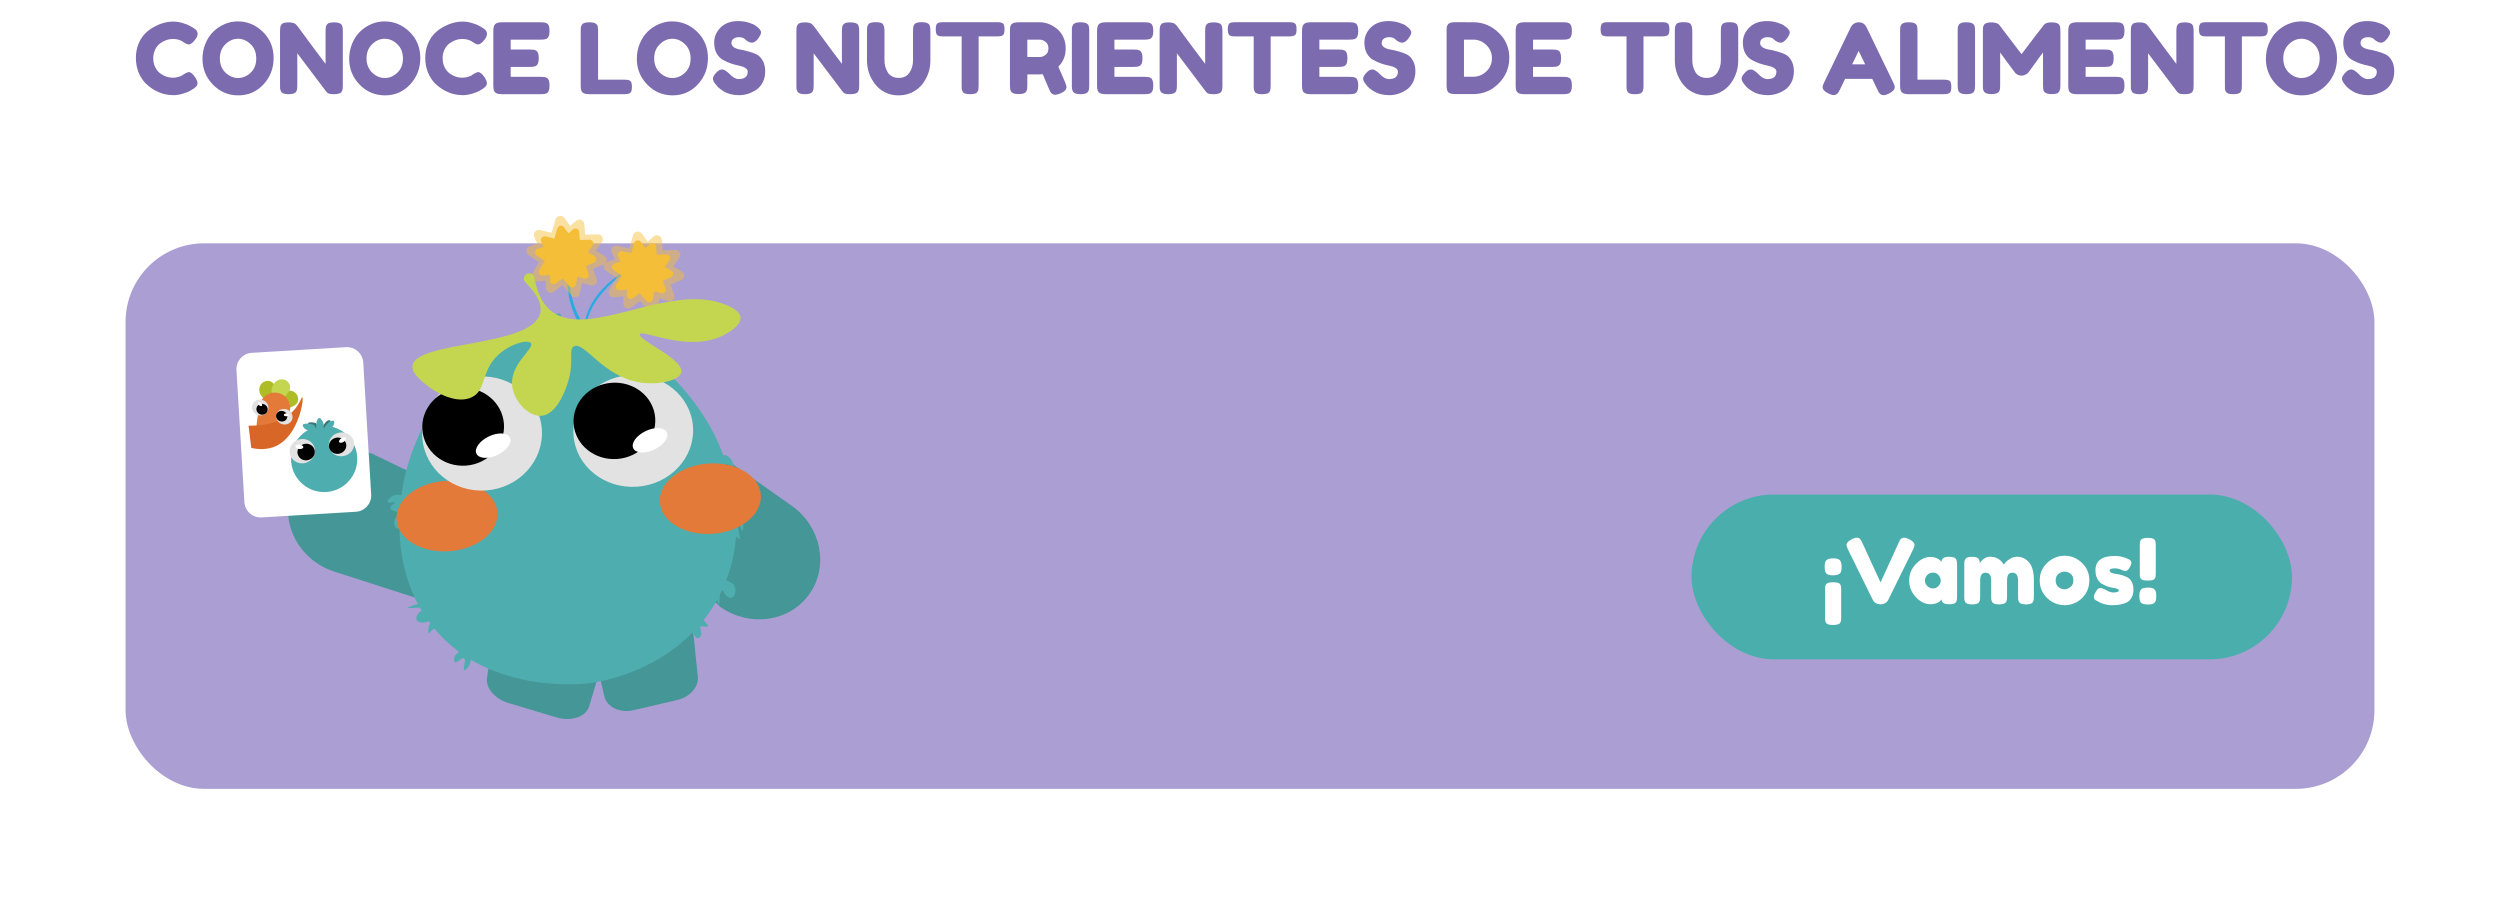 <svg width="637" height="233" viewBox="0 0 637 233" fill="none" xmlns="http://www.w3.org/2000/svg">
<g filter="url(#filter0_d_1174_3)">
<rect x="32" y="50" width="573" height="139" rx="20" fill="#AB9ED3"/>
</g>
<path d="M137.81 149.146C136.765 152.05 134.613 154.422 131.824 155.742L131.751 155.777C126.208 158.389 120.684 157.012 119.087 156.555L85.205 145.649C76.412 142.815 71.454 133.805 74.124 125.511C76.792 117.217 86.072 112.785 94.865 115.618C95 115.702 103.019 119.569 130.613 132.81C136.961 135.849 140.059 142.883 137.81 149.146Z" fill="#459696"/>
<path d="M152.454 109.855C154.315 107.394 157.075 105.769 160.13 105.335L160.207 105.323C166.285 104.475 171.147 107.43 172.533 108.339L201.658 128.813C209.209 134.121 211.269 144.202 206.255 151.331C201.241 158.465 191.061 159.936 183.512 154.627C183.407 154.507 176.895 148.437 154.476 127.6C149.319 122.807 148.449 115.163 152.454 109.855Z" fill="#459696"/>
<path d="M141.783 182.786L129.628 179.156C126.094 178.1 123.703 175.315 124.095 172.714L125.646 162.415C126.135 159.171 130.649 157.685 134.914 159.366L148.121 164.574C151.491 165.902 153.469 168.762 152.73 171.235L150.126 179.952C149.318 182.653 145.583 183.921 141.783 182.786Z" fill="#459696"/>
<path d="M161.461 180.952L172.581 178.349C175.816 177.589 178.072 175.026 177.802 172.414L176.738 162.083C176.402 158.825 172.364 156.981 168.45 158.299L156.318 162.37C153.224 163.411 151.34 166.085 151.928 168.599L154.001 177.457C154.642 180.192 157.983 181.759 161.461 180.952Z" fill="#459696"/>
<path d="M189.224 132.706C189.072 132.124 188.721 130.677 187.857 130.54C187.801 130.535 187.745 130.535 187.69 130.54C187.642 130.541 187.595 130.523 187.56 130.49C187.525 130.457 187.504 130.412 187.501 130.364C187.266 127.226 186.735 124.117 185.918 121.078C185.912 121.054 185.91 121.029 185.913 121.004C185.917 120.98 185.925 120.956 185.937 120.935C185.95 120.913 185.966 120.894 185.986 120.879C186.006 120.864 186.028 120.853 186.052 120.847C186.094 120.835 186.14 120.839 186.18 120.857C186.81 121.145 187.34 121.233 187.425 121.119C187.628 120.841 185.529 118.981 185.134 118.393C185.125 118.378 185.118 118.363 185.113 118.346L185.076 118.233C185.197 118.1 186.351 119.192 186.727 118.911C187.03 118.686 186.734 117.65 186.181 116.951C186.125 116.883 185.218 115.76 184.51 116.009C184.486 116.019 184.461 116.024 184.435 116.023C184.41 116.023 184.385 116.018 184.361 116.008C184.338 115.998 184.316 115.983 184.299 115.965C184.281 115.947 184.267 115.925 184.258 115.901C183.414 113.628 182.414 111.416 181.266 109.281C175.17 98.053 161.025 82.792 142.329 83.2C142.304 83.2 142.279 83.196 142.256 83.188C142.233 83.179 142.211 83.165 142.193 83.148C142.175 83.131 142.161 83.111 142.15 83.088C142.14 83.065 142.135 83.041 142.134 83.016C142.134 82.987 142.139 82.959 142.151 82.932C142.759 81.619 143.215 80.294 142.744 79.95C142.228 79.573 140.706 80.447 140.101 81.487C139.981 81.695 139.886 81.917 139.816 82.147C139.728 82.478 139.706 82.823 139.752 83.163C139.757 83.213 139.741 83.263 139.71 83.303C139.678 83.342 139.632 83.367 139.582 83.373L139.252 83.406C139.224 83.409 139.196 83.406 139.169 83.396C139.143 83.386 139.119 83.371 139.1 83.35C138.618 82.847 138.02 82.159 137.658 82.297C137.407 82.394 137.293 82.88 137.328 83.513C137.331 83.558 137.317 83.603 137.289 83.639C137.261 83.675 137.221 83.7 137.176 83.709C113.93 87.794 105.16 114.443 104.244 117.375C104.101 117.831 103.876 118.553 103.621 119.484C103.046 121.632 102.607 123.814 102.308 126.017C102.301 126.067 102.275 126.112 102.234 126.142C102.194 126.172 102.144 126.185 102.094 126.178C102.083 126.177 102.071 126.175 102.061 126.171C101.815 126.091 101.559 126.05 101.301 126.049C99.772 126.049 98.566 127.538 98.777 127.968C98.909 128.243 99.585 128.011 100.325 127.933C100.368 127.929 100.412 127.939 100.448 127.963C100.484 127.987 100.511 128.022 100.525 128.063C100.538 128.104 100.537 128.149 100.522 128.189C100.507 128.23 100.478 128.264 100.441 128.286C99.833 128.646 99.377 129.134 99.417 129.483C99.493 130.069 101.002 130.3 101.732 130.638C101.767 130.653 101.796 130.679 101.816 130.712C101.836 130.744 101.845 130.782 101.843 130.82L101.825 131.191C101.824 131.227 101.812 131.261 101.792 131.291C101.772 131.32 101.744 131.344 101.711 131.358C101.394 131.493 100.965 131.662 100.696 132.089C100.12 133 100.593 134.597 101.167 134.704C101.281 134.72 101.396 134.693 101.491 134.628C101.512 134.615 101.536 134.606 101.56 134.602C101.585 134.598 101.61 134.599 101.634 134.605C101.659 134.61 101.682 134.621 101.702 134.636C101.722 134.65 101.739 134.669 101.752 134.69C101.77 134.718 101.779 134.751 101.779 134.784C101.907 140.594 103.031 147.292 106.37 153.682C106.381 153.704 106.388 153.728 106.391 153.753C106.393 153.778 106.39 153.802 106.383 153.826C106.376 153.85 106.364 153.872 106.348 153.891C106.332 153.91 106.313 153.926 106.291 153.937C106.279 153.945 106.266 153.95 106.253 153.953C104.964 154.297 103.897 154.746 103.923 154.878C103.955 155.039 105.643 154.841 106.877 154.819C106.911 154.819 106.944 154.827 106.973 154.844C107.002 154.861 107.026 154.885 107.043 154.914C107.143 155.091 107.246 155.268 107.346 155.443C107.371 155.485 107.38 155.534 107.369 155.581C107.359 155.628 107.33 155.67 107.29 155.697C106.865 155.984 106.394 156.391 106.181 157.026C106.111 157.234 105.988 157.602 106.148 157.938C106.496 158.649 108.02 158.878 109.042 158.324C109.082 158.303 109.129 158.297 109.173 158.307C109.218 158.317 109.257 158.343 109.284 158.38C109.357 158.482 109.436 158.585 109.507 158.684L109.547 158.739C109.569 158.768 109.582 158.802 109.585 158.839C109.588 158.875 109.58 158.912 109.563 158.944C109.015 159.96 109.003 161.183 109.241 161.314C109.455 161.433 109.884 160.667 110.51 160.234C110.549 160.206 110.597 160.195 110.644 160.201C110.692 160.208 110.735 160.232 110.765 160.269C112.553 162.4 114.584 164.315 116.817 165.975C116.837 165.99 116.854 166.008 116.866 166.03C116.879 166.051 116.888 166.074 116.891 166.099C116.895 166.123 116.894 166.148 116.888 166.172C116.882 166.196 116.871 166.218 116.856 166.238C116.84 166.263 116.816 166.282 116.789 166.295C116.402 166.485 116.09 166.8 115.902 167.188C115.661 167.706 115.598 168.505 115.928 168.707C116.481 169.035 117.642 167.42 118.207 167.723C118.868 168.075 117.874 170.59 118.259 170.752C118.553 170.877 119.837 169.704 119.919 168.373C119.923 168.323 119.946 168.277 119.983 168.244C120.021 168.211 120.07 168.194 120.12 168.197C120.15 168.199 120.179 168.208 120.205 168.223C133.805 176.174 149.582 174.174 150.479 174.046C152.917 173.697 166.191 171.576 176.361 161.284C176.379 161.266 176.399 161.252 176.422 161.243C176.445 161.233 176.47 161.228 176.494 161.228C176.519 161.228 176.543 161.233 176.566 161.243C176.589 161.252 176.61 161.266 176.627 161.284C176.648 161.303 176.664 161.327 176.674 161.354C176.723 161.494 176.783 161.63 176.854 161.761C176.948 161.934 177.344 162.66 177.834 162.63C178.289 162.599 178.725 161.916 178.712 161.352C178.712 161.191 178.672 161.176 178.484 160.305C178.385 159.839 178.384 159.79 178.414 159.735C178.662 159.287 180.166 159.942 180.389 159.57C180.486 159.401 180.256 159.141 179.379 158.108C179.351 158.074 179.336 158.032 179.336 157.989C179.336 157.945 179.351 157.903 179.379 157.87C180.615 156.286 181.728 154.61 182.708 152.856L182.724 152.824C182.876 153.592 183.057 154.127 183.15 154.121C183.302 154.112 183.332 152.681 183.443 151.499C183.446 151.475 183.453 151.453 183.464 151.432C183.616 151.128 183.759 150.839 183.899 150.543C183.914 150.51 183.938 150.481 183.968 150.461C183.999 150.441 184.035 150.431 184.071 150.431C184.108 150.431 184.144 150.441 184.174 150.461C184.205 150.481 184.229 150.51 184.244 150.543C184.472 151.06 184.817 151.786 185.576 152.155C185.772 152.251 186.12 152.421 186.468 152.307C187.267 152.04 187.699 150.373 187.134 149.28C186.771 148.577 186.07 148.258 185.219 147.954C185.172 147.937 185.133 147.902 185.112 147.857C185.09 147.812 185.087 147.76 185.104 147.712C186.402 144.28 187.208 140.682 187.498 137.024C187.5 136.999 187.507 136.975 187.518 136.953C187.529 136.93 187.544 136.911 187.563 136.894C187.582 136.878 187.604 136.866 187.627 136.858C187.651 136.85 187.676 136.847 187.7 136.849C187.742 136.852 187.782 136.869 187.813 136.898C188.144 137.201 188.421 137.362 188.51 137.312C188.68 137.224 188.32 136.472 188.062 134.075C187.928 132.818 187.992 132.693 188.033 132.683C188.243 132.637 188.793 135.313 189.158 135.266C189.39 135.219 189.524 133.917 189.224 132.706Z" fill="#4EADAF"/>
<path d="M114.563 140.445C121.663 139.919 127.123 135.487 126.756 130.546C126.39 125.605 120.337 122.027 113.236 122.553C106.136 123.08 100.677 127.512 101.043 132.452C101.409 137.393 107.462 140.971 114.563 140.445Z" fill="#E37A39"/>
<path d="M181.67 136.003C188.77 135.477 194.229 131.045 193.863 126.104C193.497 121.163 187.444 117.585 180.343 118.111C173.243 118.638 167.783 123.07 168.15 128.01C168.516 132.951 174.569 136.529 181.67 136.003Z" fill="#E37A39"/>
<path d="M123.907 124.961C132.314 124.338 138.648 117.343 138.055 109.337C137.461 101.331 130.165 95.346 121.758 95.969C113.351 96.592 107.017 103.588 107.611 111.594C108.204 119.6 115.501 125.585 123.907 124.961Z" fill="#E2E2E2"/>
<path d="M118.744 118.636C124.483 118.211 128.807 113.435 128.401 107.97C127.996 102.505 123.015 98.419 117.276 98.844C111.537 99.27 107.213 104.045 107.619 109.511C108.024 114.976 113.005 119.062 118.744 118.636Z" fill="black"/>
<path d="M162.406 124.009C170.813 123.386 177.156 116.517 176.574 108.666C175.992 100.816 168.705 94.957 160.298 95.581C151.892 96.204 145.548 103.073 146.13 110.923C146.712 118.774 153.999 124.632 162.406 124.009Z" fill="#E2E2E2"/>
<path d="M157.274 116.944C163.013 116.519 167.343 111.829 166.946 106.47C166.548 101.111 161.574 97.112 155.835 97.537C150.096 97.963 145.766 102.652 146.163 108.011C146.56 113.37 151.535 117.37 157.274 116.944Z" fill="black"/>
<path d="M166.754 114.534C169.112 113.402 170.519 111.435 169.897 110.139C169.275 108.843 166.86 108.709 164.503 109.84C162.145 110.971 160.738 112.939 161.36 114.235C161.982 115.531 164.397 115.665 166.754 114.534Z" fill="white"/>
<path d="M126.795 115.902C129.152 114.771 130.559 112.804 129.937 111.508C129.316 110.212 126.9 110.078 124.543 111.209C122.186 112.34 120.779 114.307 121.4 115.603C122.022 116.899 124.437 117.033 126.795 115.902Z" fill="white"/>
<path d="M160.326 92.738C159.643 92.53 158.972 92.284 158.317 92C157.659 91.718 157.015 91.406 156.386 91.062C155.125 90.371 153.929 89.567 152.812 88.66C152.253 88.204 151.718 87.723 151.202 87.218L150.819 86.834C150.693 86.705 150.571 86.571 150.448 86.439C150.387 86.374 150.325 86.308 150.264 86.24L150.086 86.036L149.909 85.839L149.819 85.735L149.775 85.685L149.732 85.632L149.389 85.213L149.306 85.106C149.278 85.071 149.249 85.035 149.223 84.999L149.061 84.775L148.897 84.559L148.815 84.451L148.737 84.341L148.426 83.895L148.348 83.784C148.322 83.748 148.298 83.709 148.274 83.671L148.122 83.443L147.97 83.215L147.911 83.104C147.886 83.066 147.865 83.026 147.841 82.988C147.659 82.684 147.466 82.368 147.298 82.048C147.212 81.896 147.125 81.732 147.042 81.571L146.803 81.085L146.683 80.84C146.644 80.758 146.609 80.676 146.571 80.592L146.46 80.346L146.404 80.223C146.384 80.182 146.366 80.141 146.349 80.099L146.144 79.597C146.127 79.555 146.109 79.513 146.094 79.471L146.045 79.345L145.951 79.091L145.855 78.836L145.767 78.581L145.68 78.324L145.636 78.195L145.597 78.066L145.445 77.547L145.302 77.025C145.278 76.938 145.256 76.852 145.235 76.763L145.171 76.499L145.139 76.368C145.129 76.324 145.118 76.28 145.109 76.236L145.053 75.972L144.997 75.706C144.98 75.618 144.965 75.53 144.948 75.44C144.916 75.262 144.88 75.086 144.854 74.907L144.813 74.641C144.799 74.551 144.785 74.462 144.775 74.372C144.752 74.194 144.728 74.015 144.706 73.836C144.545 72.406 144.521 70.964 144.633 69.53C144.691 68.816 144.778 68.103 144.904 67.403C145.026 66.699 145.186 66.002 145.386 65.316C145.158 66.716 145.037 68.131 145.025 69.549C145.013 70.958 145.114 72.365 145.329 73.757C145.543 75.141 145.875 76.505 146.32 77.833C146.546 78.494 146.796 79.147 147.08 79.788C147.15 79.94 147.232 80.106 147.295 80.266C147.333 80.345 147.367 80.425 147.406 80.503L147.523 80.738L147.757 81.208C147.838 81.359 147.924 81.511 148.006 81.663C148.168 81.967 148.351 82.271 148.528 82.575C148.549 82.613 148.57 82.651 148.594 82.688L148.664 82.798L148.806 83.019L148.947 83.24L149.017 83.352L149.091 83.459L149.386 83.892L149.461 84L149.538 84.107L149.69 84.318C149.892 84.602 150.114 84.874 150.328 85.15L150.368 85.202L150.41 85.252L150.494 85.353L150.661 85.555L150.826 85.757L151.001 85.953L151.176 86.149C151.234 86.214 151.29 86.281 151.351 86.345L151.709 86.728L151.799 86.823L151.892 86.916L152.077 87.103L152.264 87.288C152.294 87.32 152.326 87.349 152.358 87.379L152.452 87.471L152.644 87.653L152.742 87.744L152.789 87.79L152.838 87.834L153.229 88.186C154.285 89.119 155.412 89.969 156.599 90.728C157.788 91.492 159.034 92.164 160.326 92.738Z" fill="#29ABE2"/>
<path d="M150.027 88.573C149.887 88.327 149.76 88.073 149.648 87.814C149.537 87.554 149.435 87.288 149.344 87.017C149.253 86.747 149.18 86.472 149.117 86.194C149.082 86.056 149.06 85.916 149.032 85.776C149.017 85.706 149.008 85.635 148.996 85.565L148.962 85.352C148.886 84.785 148.855 84.212 148.87 83.64C148.87 83.353 148.895 83.067 148.924 82.781L148.949 82.567C148.958 82.496 148.964 82.424 148.976 82.353L149.041 81.927C149.25 80.797 149.6 79.698 150.082 78.655C150.564 77.615 151.145 76.625 151.817 75.696C151.981 75.463 152.158 75.241 152.331 75.011L152.6 74.678C152.644 74.622 152.688 74.566 152.735 74.511L152.873 74.35L153.013 74.188L153.083 74.106L153.153 74.027L153.438 73.709C153.536 73.603 153.633 73.501 153.73 73.396C153.78 73.344 153.827 73.291 153.882 73.244L154.034 73.092C154.233 72.889 154.438 72.693 154.642 72.494L154.955 72.203L155.034 72.13L155.113 72.061L155.272 71.918C155.696 71.541 156.131 71.177 156.579 70.827C157.473 70.129 158.404 69.482 159.37 68.888C159.852 68.593 160.341 68.309 160.839 68.043C161.089 67.908 161.338 67.779 161.59 67.651C161.842 67.524 162.096 67.402 162.35 67.285C162.111 67.437 161.871 67.589 161.634 67.741L161.281 67.964C161.163 68.04 161.046 68.116 160.929 68.195C160.461 68.507 159.996 68.821 159.54 69.149C158.629 69.802 157.746 70.49 156.892 71.213L156.574 71.486L156.268 71.764L155.964 72.045L155.812 72.187L155.66 72.331C155.456 72.521 155.257 72.717 155.052 72.911C154.847 73.106 154.66 73.306 154.47 73.51C154.374 73.612 154.279 73.712 154.186 73.814C154.093 73.916 153.998 74.019 153.905 74.118L153.621 74.443L153.552 74.522L153.486 74.603L153.352 74.762L153.218 74.923L153.087 75.084C153.001 75.192 152.914 75.3 152.829 75.409C152.662 75.631 152.492 75.85 152.332 76.078C152.173 76.306 152.015 76.534 151.858 76.76L151.635 77.111C151.562 77.228 151.483 77.344 151.416 77.463L151.205 77.82L151.152 77.91L151.103 78.001L151.004 78.184L150.906 78.366L150.855 78.457L150.81 78.55L150.626 78.921L150.579 79.013L150.535 79.108L150.45 79.296C150.394 79.422 150.334 79.548 150.286 79.676L150.134 80.06L149.991 80.448C149.941 80.577 149.901 80.707 149.86 80.84L149.796 81.037C149.786 81.07 149.777 81.102 149.768 81.136L149.739 81.236L149.683 81.435C149.664 81.502 149.645 81.567 149.629 81.636L149.532 82.037C149.294 83.117 149.208 84.225 149.278 85.329L149.295 85.536C149.295 85.606 149.306 85.674 149.315 85.744C149.332 85.881 149.345 86.021 149.368 86.157C149.404 86.432 149.459 86.706 149.52 86.979C149.581 87.253 149.655 87.522 149.74 87.789C149.783 87.923 149.828 88.055 149.877 88.187C149.926 88.32 149.973 88.447 150.027 88.573Z" fill="#29ABE2"/>
<path d="M171.038 68.96L169.391 68.01L170.592 66.339C170.698 66.194 170.761 66.023 170.774 65.844C170.787 65.665 170.75 65.487 170.666 65.328C170.582 65.17 170.456 65.038 170.301 64.948C170.146 64.858 169.969 64.814 169.79 64.819L167.338 64.889L167.172 62.838C167.158 62.66 167.094 62.49 166.988 62.347C166.882 62.204 166.738 62.093 166.572 62.028C166.407 61.962 166.226 61.944 166.051 61.975C165.875 62.007 165.712 62.087 165.58 62.206L164.456 63.221L163.299 61.639C163.194 61.495 163.051 61.384 162.885 61.317C162.72 61.251 162.539 61.232 162.364 61.262C162.188 61.293 162.025 61.372 161.892 61.491C161.759 61.609 161.662 61.763 161.611 61.934L160.852 64.537L158.577 64.008C158.404 63.967 158.222 63.975 158.053 64.031C157.884 64.088 157.734 64.19 157.62 64.328C157.507 64.465 157.434 64.631 157.409 64.808C157.385 64.984 157.411 65.164 157.483 65.327L158.073 66.647L156.582 67.138C156.413 67.193 156.262 67.295 156.147 67.431C156.033 67.568 155.958 67.734 155.933 67.91C155.908 68.087 155.933 68.267 156.005 68.43C156.077 68.593 156.193 68.733 156.341 68.834L158.418 70.254L157.027 72.542C156.935 72.694 156.887 72.869 156.888 73.046C156.889 73.224 156.94 73.398 157.035 73.549C157.13 73.699 157.264 73.82 157.424 73.898C157.584 73.976 157.762 74.008 157.939 73.99L159.721 73.8V75.222C159.721 75.401 159.77 75.577 159.864 75.729C159.959 75.881 160.094 76.003 160.254 76.082C160.414 76.161 160.594 76.194 160.771 76.176C160.949 76.159 161.119 76.091 161.26 75.982L162.953 74.672L164.655 76.658C164.771 76.794 164.922 76.894 165.092 76.948C165.262 77.001 165.444 77.007 165.617 76.963C165.789 76.918 165.946 76.827 166.07 76.698C166.193 76.57 166.278 76.409 166.315 76.234L166.751 74.208L168.389 74.733C168.559 74.788 168.741 74.795 168.914 74.752C169.087 74.709 169.244 74.618 169.368 74.49C169.493 74.362 169.578 74.202 169.616 74.028C169.654 73.853 169.642 73.672 169.582 73.504L168.878 71.529L170.937 70.671C171.101 70.601 171.243 70.487 171.346 70.341C171.449 70.196 171.509 70.024 171.519 69.846C171.529 69.668 171.49 69.491 171.405 69.334C171.32 69.178 171.192 69.048 171.038 68.96Z" fill="#F4BE38"/>
<path opacity="0.47" d="M153.972 65.131L151.8 63.882L153.381 61.691C153.516 61.501 153.595 61.277 153.61 61.044C153.625 60.812 153.575 60.58 153.466 60.374C153.357 60.168 153.193 59.996 152.992 59.878C152.791 59.76 152.561 59.7 152.328 59.705L149.097 59.796L148.88 57.098C148.861 56.864 148.777 56.64 148.638 56.451C148.498 56.263 148.309 56.117 148.091 56.03C147.872 55.944 147.634 55.92 147.403 55.961C147.172 56.003 146.958 56.108 146.783 56.265L145.304 57.601L143.784 55.519C143.646 55.329 143.457 55.181 143.239 55.092C143.021 55.004 142.783 54.978 142.551 55.019C142.319 55.059 142.103 55.164 141.928 55.321C141.753 55.478 141.625 55.681 141.56 55.907L140.556 59.325L137.565 58.613C137.337 58.559 137.098 58.569 136.876 58.644C136.654 58.718 136.456 58.854 136.307 59.034C136.157 59.215 136.061 59.434 136.029 59.666C135.997 59.898 136.031 60.135 136.127 60.349L136.903 62.088L134.938 62.732C134.716 62.805 134.518 62.939 134.368 63.119C134.217 63.299 134.12 63.517 134.087 63.749C134.054 63.981 134.087 64.218 134.181 64.433C134.275 64.647 134.428 64.831 134.621 64.964L137.356 66.834L135.517 69.846C135.395 70.046 135.331 70.276 135.333 70.511C135.335 70.746 135.402 70.976 135.528 71.174C135.653 71.372 135.832 71.532 136.043 71.634C136.254 71.736 136.49 71.777 136.724 71.752L139.068 71.502V73.375C139.069 73.61 139.135 73.839 139.26 74.038C139.384 74.237 139.562 74.397 139.773 74.5C139.983 74.603 140.219 74.645 140.452 74.622C140.685 74.599 140.907 74.51 141.093 74.367L143.321 72.65L145.562 75.265C145.714 75.447 145.914 75.583 146.14 75.656C146.365 75.729 146.607 75.736 146.837 75.678C147.066 75.619 147.275 75.497 147.438 75.325C147.601 75.153 147.713 74.939 147.759 74.706L148.323 72.037L150.48 72.731C150.703 72.802 150.942 72.81 151.17 72.753C151.398 72.696 151.605 72.577 151.768 72.408C151.931 72.24 152.044 72.029 152.094 71.8C152.144 71.571 152.128 71.332 152.05 71.111L151.114 68.518L153.826 67.389C154.045 67.3 154.234 67.151 154.372 66.96C154.51 66.768 154.592 66.541 154.607 66.305C154.622 66.07 154.571 65.835 154.458 65.627C154.346 65.419 154.177 65.247 153.972 65.131Z" fill="#F4BE38"/>
<path opacity="0.47" d="M173.725 69.125L171.555 67.875L173.133 65.69C173.27 65.499 173.351 65.275 173.367 65.04C173.383 64.806 173.334 64.573 173.224 64.365C173.114 64.158 172.948 63.985 172.746 63.867C172.543 63.749 172.311 63.69 172.077 63.696L168.848 63.789L168.635 61.089C168.616 60.855 168.532 60.631 168.393 60.443C168.253 60.254 168.064 60.108 167.846 60.021C167.627 59.935 167.389 59.911 167.158 59.952C166.927 59.994 166.713 60.099 166.538 60.257L165.059 61.592L163.539 59.511C163.401 59.321 163.212 59.174 162.994 59.086C162.777 58.998 162.539 58.973 162.307 59.013C162.076 59.054 161.861 59.158 161.686 59.314C161.51 59.471 161.383 59.673 161.316 59.898L160.311 63.326L157.322 62.613C157.094 62.559 156.855 62.569 156.632 62.644C156.409 62.718 156.212 62.853 156.062 63.034C155.912 63.215 155.816 63.434 155.784 63.666C155.752 63.899 155.786 64.135 155.882 64.35L156.655 66.086L154.692 66.731C154.467 66.803 154.266 66.937 154.114 67.118C153.961 67.298 153.863 67.518 153.83 67.752C153.797 67.987 153.83 68.225 153.927 68.441C154.023 68.657 154.178 68.841 154.374 68.973L157.109 70.842L155.271 73.853C155.149 74.054 155.085 74.284 155.087 74.519C155.089 74.753 155.157 74.983 155.282 75.181C155.408 75.379 155.586 75.538 155.797 75.64C156.008 75.742 156.244 75.783 156.477 75.759L158.82 75.507V77.379C158.82 77.613 158.886 77.843 159.01 78.042C159.135 78.241 159.312 78.402 159.523 78.505C159.733 78.608 159.969 78.651 160.202 78.627C160.436 78.604 160.658 78.515 160.844 78.372L163.071 76.654L165.312 79.269C165.464 79.451 165.665 79.587 165.891 79.66C166.117 79.733 166.359 79.741 166.589 79.682C166.819 79.623 167.028 79.5 167.191 79.328C167.354 79.155 167.465 78.939 167.511 78.706L168.079 76.037L170.235 76.731C170.458 76.803 170.697 76.811 170.925 76.754C171.153 76.697 171.36 76.577 171.523 76.409C171.686 76.24 171.799 76.03 171.849 75.8C171.899 75.571 171.883 75.332 171.805 75.112L170.878 72.51L173.588 71.382C173.806 71.291 173.995 71.142 174.131 70.95C174.268 70.758 174.349 70.531 174.363 70.296C174.377 70.061 174.325 69.826 174.212 69.619C174.099 69.412 173.931 69.241 173.725 69.125Z" fill="#F4BE38"/>
<path d="M151.436 65.214L149.787 64.263L150.991 62.592C151.096 62.447 151.159 62.276 151.172 62.097C151.186 61.918 151.148 61.74 151.064 61.581C150.981 61.423 150.854 61.291 150.699 61.201C150.545 61.111 150.368 61.066 150.188 61.072L147.735 61.142L147.571 59.091C147.557 58.913 147.493 58.743 147.387 58.599C147.281 58.456 147.137 58.345 146.971 58.279C146.806 58.213 146.625 58.195 146.449 58.227C146.274 58.259 146.11 58.339 145.978 58.459L144.852 59.472L143.696 57.891C143.591 57.747 143.447 57.635 143.282 57.569C143.117 57.502 142.936 57.483 142.761 57.514C142.585 57.544 142.421 57.624 142.289 57.742C142.156 57.861 142.058 58.014 142.008 58.185L141.248 60.788L138.978 60.247C138.805 60.206 138.624 60.214 138.455 60.271C138.286 60.327 138.136 60.43 138.022 60.567C137.908 60.704 137.835 60.87 137.811 61.047C137.786 61.224 137.812 61.403 137.885 61.566L138.471 62.896L136.979 63.385C136.809 63.44 136.659 63.542 136.544 63.679C136.43 63.816 136.356 63.982 136.331 64.158C136.305 64.335 136.33 64.515 136.402 64.678C136.474 64.841 136.59 64.981 136.737 65.082L138.814 66.503L137.418 68.782C137.326 68.933 137.277 69.108 137.279 69.286C137.28 69.464 137.331 69.638 137.426 69.788C137.52 69.938 137.655 70.059 137.815 70.137C137.975 70.215 138.153 70.247 138.33 70.23L140.112 70.04V71.463C140.111 71.642 140.161 71.817 140.255 71.969C140.349 72.121 140.484 72.244 140.645 72.323C140.805 72.402 140.984 72.435 141.162 72.417C141.34 72.399 141.509 72.332 141.651 72.223L143.353 70.925L145.054 72.913C145.171 73.048 145.322 73.148 145.492 73.202C145.663 73.256 145.844 73.261 146.017 73.216C146.19 73.172 146.347 73.081 146.47 72.952C146.594 72.823 146.678 72.662 146.715 72.487L147.144 70.461L148.783 70.988C148.953 71.043 149.134 71.049 149.307 71.006C149.48 70.962 149.638 70.872 149.762 70.743C149.886 70.615 149.972 70.455 150.009 70.281C150.047 70.106 150.035 69.925 149.974 69.757L149.271 67.782L151.331 66.925C151.496 66.856 151.637 66.742 151.741 66.597C151.844 66.451 151.904 66.28 151.915 66.102C151.926 65.924 151.887 65.747 151.802 65.59C151.718 65.433 151.591 65.303 151.436 65.214Z" fill="#F4BE38"/>
<path d="M137.657 79.791C138.027 78.26 137.702 75.788 133.881 71.928C133.736 71.781 133.627 71.603 133.562 71.406C133.498 71.21 133.48 71.001 133.509 70.797C133.539 70.593 133.615 70.398 133.732 70.228C133.849 70.058 134.004 69.917 134.185 69.816C134.372 69.712 134.582 69.655 134.797 69.648C135.011 69.642 135.224 69.687 135.417 69.78C135.611 69.873 135.779 70.011 135.908 70.182C136.037 70.353 136.124 70.553 136.16 70.764C137.072 75.95 139.133 78.361 140.916 79.591C150.322 86.124 169.826 72.576 183.692 77.223C184.955 77.647 188.498 78.834 188.686 80.87C188.89 83.058 185.096 85.027 184.466 85.355C175.404 90.065 163.676 83.758 163.062 85.177C162.448 86.597 174.357 91.566 173.608 94.882C173.139 96.956 167.758 98.212 163.001 97.445C153.561 95.925 148.792 86.793 146.218 88.26C144.784 89.078 146.299 91.89 144.851 96.93C144.602 97.794 142.342 105.63 137.912 105.943C134.56 106.18 130.793 102.049 130.477 98.089C130.043 92.619 136.291 88.772 135.271 87.437C134.511 86.449 130.265 87.472 127.133 90.255C122.423 94.452 124.072 99.244 120.313 101.17C116.643 103.048 111.465 100.324 108.965 98.328C107.125 96.86 104.912 95.093 105.108 93.251C105.794 86.741 135.535 88.553 137.657 79.791Z" fill="#C4D650"/>
<path d="M88.162 88.459L64.142 89.902C61.854 90.04 60.111 92.006 60.249 94.293L62.272 127.948C62.41 130.235 64.375 131.978 66.663 131.841L90.683 130.397C92.971 130.259 94.714 128.293 94.576 126.006L92.553 92.351C92.416 90.064 90.45 88.321 88.162 88.459Z" fill="white"/>
<path d="M66.527 100.78C66.334 100.516 66.195 100.216 66.119 99.898C66.043 99.579 66.031 99.249 66.083 98.926C66.12 98.72 66.314 97.787 67.206 97.307C67.311 97.25 68.145 96.819 69.003 97.199C69.597 97.462 69.856 97.959 70.108 98.445C70.313 98.837 71.019 100.195 70.384 100.947C70.198 101.17 70.071 101.052 69.298 101.403C68.525 101.754 68.42 101.967 68.092 101.992C67.763 102.018 67.232 101.83 66.527 100.78Z" fill="#AEBC26"/>
<path d="M72.282 99.946C72.552 99.76 72.855 99.63 73.176 99.563C73.496 99.495 73.826 99.492 74.148 99.553C74.352 99.595 75.28 99.816 75.736 100.718C75.789 100.826 76.192 101.671 75.795 102.519C75.516 103.107 75.011 103.351 74.519 103.59C74.121 103.783 72.744 104.451 72.009 103.798C71.791 103.603 71.913 103.48 71.586 102.698C71.26 101.915 71.047 101.806 71.03 101.482C71.013 101.159 71.214 100.618 72.282 99.946Z" fill="#AEBC26"/>
<path d="M69.616 98.037C69.758 97.744 69.957 97.481 70.201 97.265C70.445 97.049 70.729 96.883 71.038 96.778C71.237 96.713 72.151 96.442 72.996 97C73.095 97.067 73.87 97.597 73.941 98.533C73.992 99.181 73.675 99.643 73.367 100.096C73.118 100.461 72.255 101.725 71.293 101.523C71.007 101.464 71.052 101.296 70.382 100.78C69.711 100.263 69.47 100.274 69.292 99.996C69.114 99.718 69.022 99.153 69.616 98.037Z" fill="#C4D650"/>
<path d="M73.579 105.59C73.805 105.101 73.928 104.571 73.94 104.032C73.951 103.493 73.851 102.958 73.646 102.459C73.442 101.961 73.136 101.51 72.749 101.135C72.362 100.76 71.901 100.469 71.396 100.281C70.892 100.092 70.353 100.009 69.815 100.038C69.277 100.067 68.751 100.207 68.269 100.449C67.787 100.69 67.361 101.029 67.016 101.443C66.671 101.857 66.416 102.338 66.265 102.856C66.25 102.907 66.235 102.957 66.218 103.007C66.165 103.167 66.128 103.331 66.106 103.498C65.934 104.328 65.003 108.956 65.48 110.881C65.553 111.168 65.72 111.84 66.217 112.031C66.622 112.183 67.063 111.975 67.344 111.821C70.012 110.378 72.678 106.859 72.814 106.713L72.829 106.696C72.859 106.665 72.922 106.596 72.993 106.505C73.029 106.459 73.064 106.411 73.098 106.364C73.131 106.317 73.166 106.265 73.201 106.212C73.346 106.016 73.472 105.808 73.579 105.59Z" fill="#E37A39"/>
<path d="M63.328 108.467C67.097 108.497 71.957 107.859 74.979 104.419C76.448 102.748 76.845 101.14 77.041 101.219C77.497 101.406 76.243 110.791 70.445 113.599C68.096 114.734 65.63 114.482 64.027 114.138" fill="#D86627"/>
<path d="M68.296 104.529C68.66 103.479 68.061 102.318 66.959 101.937C65.856 101.556 64.668 102.097 64.305 103.147C63.941 104.197 64.54 105.358 65.643 105.739C66.745 106.121 67.933 105.579 68.296 104.529Z" fill="#E2E2E2"/>
<path d="M68.132 104.756C68.38 104.039 67.972 103.246 67.219 102.986C66.466 102.726 65.655 103.096 65.407 103.812C65.159 104.529 65.568 105.321 66.32 105.582C67.073 105.842 67.884 105.472 68.132 104.756Z" fill="black"/>
<path d="M66.766 103.375C66.891 103.216 66.762 102.905 66.477 102.681C66.191 102.457 65.859 102.405 65.733 102.565C65.608 102.725 65.737 103.036 66.023 103.26C66.308 103.483 66.641 103.535 66.766 103.375Z" fill="white"/>
<path d="M74.442 106.874C74.799 105.844 74.194 104.701 73.092 104.319C71.989 103.938 70.807 104.463 70.451 105.492C70.095 106.522 70.699 107.665 71.802 108.047C72.904 108.428 74.086 107.903 74.442 106.874Z" fill="#E2E2E2"/>
<path d="M73.145 106.524C73.388 105.821 72.975 105.041 72.222 104.78C71.47 104.52 70.663 104.878 70.419 105.581C70.176 106.283 70.589 107.064 71.342 107.325C72.094 107.585 72.902 107.227 73.145 106.524Z" fill="black"/>
<path d="M72.98 106.062C73.342 106.047 73.628 105.874 73.621 105.675C73.612 105.477 73.313 105.327 72.951 105.341C72.59 105.356 72.303 105.529 72.311 105.728C72.319 105.927 72.618 106.076 72.98 106.062Z" fill="white"/>
<path d="M82.597 125.383C87.258 125.383 91.036 121.605 91.036 116.945C91.036 112.284 87.258 108.506 82.597 108.506C77.937 108.506 74.159 112.284 74.159 116.945C74.159 121.605 77.937 125.383 82.597 125.383Z" fill="#4EADAF"/>
<path d="M83.878 108.16C84.037 107.999 84.143 107.794 84.182 107.572C84.194 107.478 84.228 107.23 84.097 107.116C83.896 106.95 83.366 107.162 83.053 107.484C82.856 107.711 82.672 107.95 82.503 108.199C82.413 108.327 82.333 108.45 82.29 108.433C82.248 108.417 82.339 108.173 82.31 107.854C82.267 107.558 82.144 107.278 81.954 107.046C81.789 106.804 81.635 106.58 81.456 106.599C81.348 106.612 81.28 106.707 81.213 106.801C81.146 106.896 81.038 107.073 80.972 107.643C80.93 107.923 80.917 108.207 80.932 108.489C80.94 108.597 80.953 108.736 80.932 108.739C80.911 108.742 80.897 108.239 80.589 107.929C80.368 107.709 80.08 107.68 79.677 107.637C79.396 107.608 78.662 107.531 78.54 107.819C78.457 108.015 78.692 108.298 78.755 108.374C78.883 108.521 79.043 108.637 79.223 108.713C79.535 108.886 79.864 109.026 80.204 109.132C80.918 109.33 82.079 109.653 83.001 109.059C83.205 108.933 83.43 108.678 83.878 108.16Z" fill="#387777"/>
<path d="M84.714 108.726C84.94 108.499 85.091 108.209 85.148 107.894C85.166 107.76 85.213 107.409 85.028 107.256C84.744 107.023 83.993 107.321 83.551 107.777C83.271 108.097 83.011 108.435 82.773 108.789C82.646 108.971 82.532 109.144 82.469 109.121C82.407 109.099 82.539 108.752 82.498 108.301C82.457 107.85 82.229 107.502 81.996 107.157C81.761 106.812 81.54 106.497 81.29 106.526C81.138 106.543 81.04 106.678 80.946 106.812C80.851 106.946 80.698 107.195 80.605 108.002C80.547 108.398 80.528 108.799 80.549 109.199C80.558 109.351 80.578 109.548 80.549 109.553C80.5 109.562 80.5 108.845 80.064 108.407C79.753 108.096 79.344 108.053 78.773 107.994C78.376 107.953 77.337 107.842 77.165 108.252C77.048 108.529 77.38 108.928 77.469 109.036C77.652 109.243 77.878 109.407 78.132 109.516C78.753 109.82 79.063 109.981 79.522 110.109C80.531 110.39 82.175 110.847 83.48 110.006C83.763 109.825 84.08 109.459 84.714 108.726Z" fill="#4EADAF"/>
<path d="M77.657 117.991C79.416 117.627 80.561 115.973 80.214 114.298C79.867 112.622 78.16 111.56 76.401 111.924C74.641 112.288 73.497 113.942 73.844 115.617C74.191 117.293 75.898 118.355 77.657 117.991Z" fill="#E2E2E2"/>
<path d="M78.431 117.252C79.632 117.003 80.413 115.875 80.176 114.731C79.939 113.587 78.774 112.861 77.573 113.11C76.373 113.359 75.592 114.487 75.829 115.631C76.065 116.775 77.231 117.501 78.431 117.252Z" fill="black"/>
<path d="M77.281 113.969C77.321 113.659 76.905 113.351 76.352 113.28C75.799 113.209 75.319 113.403 75.279 113.712C75.24 114.022 75.656 114.33 76.208 114.401C76.761 114.472 77.241 114.279 77.281 113.969Z" fill="white"/>
<path d="M87.622 116.187C89.381 115.822 90.532 114.195 90.192 112.553C89.851 110.91 88.15 109.874 86.39 110.238C84.631 110.603 83.481 112.23 83.821 113.872C84.161 115.515 85.863 116.551 87.622 116.187Z" fill="#E2E2E2"/>
<path d="M86.444 115.596C87.645 115.347 88.43 114.237 88.198 113.115C87.965 111.993 86.804 111.286 85.603 111.534C84.403 111.783 83.618 112.894 83.85 114.015C84.082 115.137 85.244 115.845 86.444 115.596Z" fill="black"/>
<path d="M87.586 112.573C88.053 112.269 88.296 111.814 88.128 111.558C87.961 111.301 87.447 111.34 86.98 111.644C86.513 111.948 86.271 112.403 86.438 112.659C86.605 112.916 87.119 112.877 87.586 112.573Z" fill="white"/>
<rect x="431" y="126" width="153" height="42" rx="21" fill="#4AAEAD"/>
<path d="M466.99 146.594C466.208 146.594 465.664 146.441 465.357 146.134C465.066 145.827 464.92 145.245 464.92 144.386C464.92 143.497 465.089 142.929 465.426 142.684C465.794 142.408 466.369 142.27 467.151 142.27C467.948 142.27 468.493 142.423 468.784 142.73C469.091 143.037 469.244 143.612 469.244 144.455C469.244 145.36 469.075 145.935 468.738 146.18C468.37 146.456 467.787 146.594 466.99 146.594ZM465.909 148.48C466.216 148.403 466.614 148.365 467.105 148.365C467.596 148.365 467.987 148.403 468.278 148.48C468.569 148.557 468.769 148.695 468.876 148.894C468.999 149.093 469.068 149.27 469.083 149.423C469.114 149.576 469.129 149.814 469.129 150.136V157.427C469.129 157.749 469.114 157.987 469.083 158.14C469.068 158.309 468.999 158.493 468.876 158.692C468.753 158.891 468.539 159.029 468.232 159.106C467.941 159.198 467.55 159.244 467.059 159.244C466.568 159.244 466.177 159.198 465.886 159.106C465.595 159.029 465.388 158.884 465.265 158.669C465.158 158.47 465.089 158.286 465.058 158.117C465.043 157.964 465.035 157.726 465.035 157.404V150.113C465.035 149.791 465.043 149.553 465.058 149.4C465.089 149.247 465.165 149.078 465.288 148.894C465.411 148.695 465.618 148.557 465.909 148.48ZM486.461 137.394C487.366 137.839 487.818 138.329 487.818 138.866C487.818 139.111 487.703 139.479 487.473 139.97L481.125 152.85C480.957 153.187 480.696 153.463 480.343 153.678C480.006 153.877 479.653 153.977 479.285 153.977H479.055C478.672 153.977 478.304 153.877 477.951 153.678C477.614 153.463 477.361 153.187 477.192 152.85L470.844 139.97C470.614 139.479 470.499 139.111 470.499 138.866C470.499 138.329 470.952 137.839 471.856 137.394C472.362 137.133 472.746 137.003 473.006 137.003C473.282 137.003 473.489 137.034 473.627 137.095C473.765 137.156 473.896 137.264 474.018 137.417C474.156 137.601 474.279 137.808 474.386 138.038C474.509 138.253 474.808 138.889 475.283 139.947C475.759 140.99 476.265 142.101 476.801 143.282C477.353 144.463 477.867 145.582 478.342 146.64C478.833 147.683 479.109 148.265 479.17 148.388L483.77 138.314C483.893 138.023 484 137.793 484.092 137.624C484.368 137.21 484.706 137.003 485.104 137.003C485.503 137.003 485.955 137.133 486.461 137.394ZM494.663 143.167C494.755 142.308 495.361 141.879 496.48 141.879C497.078 141.879 497.523 141.925 497.814 142.017C498.105 142.109 498.305 142.27 498.412 142.5C498.535 142.73 498.604 142.937 498.619 143.121C498.65 143.29 498.665 143.55 498.665 143.903V151.953C498.665 152.306 498.65 152.574 498.619 152.758C498.604 152.927 498.542 153.126 498.435 153.356C498.22 153.755 497.691 153.954 496.848 153.954C496.02 153.954 495.46 153.854 495.169 153.655C494.893 153.44 494.732 153.134 494.686 152.735C494.119 153.548 493.168 153.954 491.834 153.954C490.515 153.954 489.289 153.348 488.154 152.137C487.019 150.926 486.452 149.523 486.452 147.928C486.452 146.318 487.019 144.915 488.154 143.719C489.304 142.508 490.561 141.902 491.926 141.902C492.447 141.902 492.923 141.994 493.352 142.178C493.781 142.362 494.08 142.538 494.249 142.707C494.418 142.86 494.556 143.014 494.663 143.167ZM490.477 147.951C490.477 148.457 490.676 148.917 491.075 149.331C491.474 149.73 491.957 149.929 492.524 149.929C493.091 149.929 493.559 149.722 493.927 149.308C494.31 148.894 494.502 148.442 494.502 147.951C494.502 147.445 494.318 146.977 493.95 146.548C493.597 146.119 493.114 145.904 492.501 145.904C491.903 145.904 491.412 146.119 491.029 146.548C490.661 146.977 490.477 147.445 490.477 147.951ZM504.454 143.489C505.175 142.4 506.041 141.856 507.053 141.856C508.617 141.856 509.782 142.523 510.549 143.857C510.718 143.627 510.917 143.389 511.147 143.144C511.392 142.883 511.776 142.607 512.297 142.316C512.818 142.009 513.355 141.856 513.907 141.856C515.134 141.856 516.161 142.331 516.989 143.282C517.817 144.217 518.231 145.774 518.231 147.951V151.976C518.231 152.329 518.216 152.597 518.185 152.781C518.17 152.95 518.101 153.149 517.978 153.379C517.779 153.793 517.188 154 516.207 154C515.241 154 514.651 153.785 514.436 153.356C514.329 153.126 514.26 152.927 514.229 152.758C514.214 152.574 514.206 152.306 514.206 151.953V147.928C514.206 146.594 513.731 145.927 512.78 145.927C512.243 145.927 511.875 146.103 511.676 146.456C511.492 146.809 511.4 147.307 511.4 147.951V151.976C511.4 152.344 511.385 152.612 511.354 152.781C511.339 152.95 511.27 153.149 511.147 153.379C510.932 153.793 510.334 154 509.353 154C508.387 154 507.797 153.785 507.582 153.356C507.475 153.126 507.406 152.927 507.375 152.758C507.36 152.574 507.352 152.306 507.352 151.953V147.928C507.352 146.594 506.877 145.927 505.926 145.927C505.006 145.927 504.546 146.594 504.546 147.928V151.999C504.546 152.352 504.531 152.62 504.5 152.804C504.485 152.973 504.416 153.172 504.293 153.402C504.063 153.801 503.465 154 502.499 154C501.533 154 500.943 153.793 500.728 153.379C500.621 153.149 500.552 152.95 500.521 152.781C500.506 152.612 500.498 152.344 500.498 151.976V143.88C500.498 143.527 500.506 143.267 500.521 143.098C500.552 142.914 500.628 142.715 500.751 142.5C500.981 142.086 501.525 141.879 502.384 141.879C503.243 141.879 503.802 142.017 504.063 142.293C504.324 142.569 504.454 142.968 504.454 143.489ZM519.717 147.951C519.717 146.111 520.361 144.593 521.649 143.397C522.937 142.201 524.409 141.603 526.065 141.603C527.721 141.603 529.185 142.201 530.458 143.397C531.73 144.578 532.367 146.088 532.367 147.928C532.367 149.201 532.037 150.335 531.378 151.332C530.718 152.313 529.913 153.042 528.963 153.517C528.027 153.977 527.054 154.207 526.042 154.207C525.03 154.207 524.048 153.962 523.098 153.471C522.147 152.965 521.342 152.229 520.683 151.263C520.039 150.282 519.717 149.178 519.717 147.951ZM524.524 149.607C525.014 149.975 525.513 150.159 526.019 150.159C526.525 150.159 527.031 149.967 527.537 149.584C528.043 149.201 528.296 148.633 528.296 147.882C528.296 147.131 528.058 146.571 527.583 146.203C527.107 145.835 526.594 145.651 526.042 145.651C525.49 145.651 524.976 145.843 524.501 146.226C524.025 146.609 523.788 147.177 523.788 147.928C523.788 148.664 524.033 149.224 524.524 149.607ZM533.945 152.919C533.653 152.735 533.508 152.444 533.508 152.045C533.508 151.646 533.799 151.041 534.382 150.228C534.55 149.967 534.819 149.837 535.187 149.837C535.57 149.837 536.084 150.029 536.728 150.412C537.372 150.78 537.954 150.964 538.476 150.964C539.411 150.964 539.879 150.78 539.879 150.412C539.879 150.121 539.365 149.906 538.338 149.768C537.372 149.63 536.413 149.27 535.463 148.687C535.018 148.411 534.65 147.982 534.359 147.399C534.067 146.801 533.922 146.096 533.922 145.283C533.922 142.86 535.585 141.649 538.913 141.649C540.001 141.649 541.121 141.91 542.271 142.431C542.807 142.676 543.076 142.983 543.076 143.351C543.076 143.719 542.907 144.171 542.57 144.708C542.232 145.245 541.887 145.513 541.535 145.513C541.351 145.513 541.006 145.398 540.5 145.168C540.009 144.938 539.472 144.823 538.89 144.823C537.985 144.823 537.533 144.992 537.533 145.329C537.533 145.789 538.054 146.088 539.097 146.226C540.109 146.333 541.09 146.625 542.041 147.1C542.485 147.315 542.853 147.69 543.145 148.227C543.451 148.748 543.605 149.408 543.605 150.205C543.605 151.002 543.451 151.685 543.145 152.252C542.853 152.804 542.439 153.218 541.903 153.494C540.921 153.969 539.687 154.207 538.2 154.207C536.728 154.207 535.309 153.778 533.945 152.919ZM545.336 150.504C545.489 150.197 545.719 149.99 546.026 149.883C546.348 149.776 546.838 149.722 547.498 149.722C548.172 149.722 548.655 149.868 548.947 150.159C549.253 150.45 549.407 150.91 549.407 151.539V151.907C549.407 152.275 549.391 152.551 549.361 152.735C549.345 152.904 549.276 153.111 549.154 153.356C548.908 153.801 548.318 154.023 547.383 154.023C546.463 154.023 545.849 153.877 545.543 153.586C545.251 153.279 545.106 152.697 545.106 151.838C545.106 151.24 545.182 150.795 545.336 150.504ZM548.418 147.813C548.126 147.89 547.735 147.928 547.245 147.928C546.754 147.928 546.363 147.89 546.072 147.813C545.78 147.736 545.573 147.598 545.451 147.399C545.343 147.2 545.274 147.023 545.244 146.87C545.228 146.717 545.221 146.479 545.221 146.157V138.866C545.221 138.544 545.228 138.306 545.244 138.153C545.274 137.984 545.351 137.8 545.474 137.601C545.596 137.402 545.803 137.264 546.095 137.187C546.386 137.095 546.777 137.049 547.268 137.049C547.758 137.049 548.149 137.095 548.441 137.187C548.732 137.264 548.931 137.409 549.039 137.624C549.161 137.823 549.23 138.007 549.246 138.176C549.276 138.329 549.292 138.567 549.292 138.889V146.18C549.292 146.502 549.276 146.74 549.246 146.893C549.23 147.046 549.161 147.223 549.039 147.422C548.916 147.606 548.709 147.736 548.418 147.813Z" fill="white"/>
<path d="M46.45 19.2L46.9 18.875C47.467 18.542 47.867 18.375 48.1 18.375C48.617 18.375 49.175 18.842 49.775 19.775C50.142 20.358 50.325 20.825 50.325 21.175C50.325 21.525 50.208 21.817 49.975 22.05C49.758 22.283 49.5 22.492 49.2 22.675C48.9 22.858 48.608 23.033 48.325 23.2C48.058 23.367 47.5 23.583 46.65 23.85C45.8 24.117 44.975 24.25 44.175 24.25C43.392 24.25 42.592 24.15 41.775 23.95C40.975 23.733 40.142 23.383 39.275 22.9C38.425 22.4 37.658 21.8 36.975 21.1C36.292 20.383 35.725 19.475 35.275 18.375C34.842 17.258 34.625 16.05 34.625 14.75C34.625 13.45 34.842 12.275 35.275 11.225C35.708 10.158 36.258 9.283 36.925 8.6C37.608 7.9 38.383 7.317 39.25 6.85C40.883 5.95 42.525 5.5 44.175 5.5C44.958 5.5 45.75 5.625 46.55 5.875C47.367 6.108 47.983 6.35 48.4 6.6L49 6.95C49.3 7.133 49.533 7.283 49.7 7.4C50.133 7.75 50.35 8.15 50.35 8.6C50.35 9.033 50.175 9.492 49.825 9.975C49.175 10.875 48.592 11.325 48.075 11.325C47.775 11.325 47.35 11.142 46.8 10.775C46.1 10.208 45.167 9.925 44 9.925C42.917 9.925 41.85 10.3 40.8 11.05C40.3 11.417 39.883 11.933 39.55 12.6C39.217 13.267 39.05 14.025 39.05 14.875C39.05 15.708 39.217 16.458 39.55 17.125C39.883 17.792 40.308 18.317 40.825 18.7C41.842 19.433 42.9 19.8 44 19.8C44.517 19.8 45 19.733 45.45 19.6C45.917 19.467 46.25 19.333 46.45 19.2ZM60.568 5.45C63.034 5.45 65.176 6.342 66.993 8.125C68.809 9.908 69.718 12.125 69.718 14.775C69.718 17.408 68.851 19.658 67.118 21.525C65.384 23.375 63.251 24.3 60.718 24.3C58.184 24.3 56.026 23.383 54.243 21.55C52.476 19.717 51.593 17.533 51.593 15C51.593 13.617 51.843 12.325 52.343 11.125C52.843 9.908 53.509 8.892 54.343 8.075C55.176 7.258 56.134 6.617 57.218 6.15C58.301 5.683 59.418 5.45 60.568 5.45ZM56.018 14.875C56.018 16.358 56.493 17.567 57.443 18.5C58.409 19.417 59.484 19.875 60.668 19.875C61.851 19.875 62.918 19.425 63.868 18.525C64.818 17.625 65.293 16.417 65.293 14.9C65.293 13.383 64.809 12.167 63.843 11.25C62.893 10.333 61.826 9.875 60.643 9.875C59.459 9.875 58.393 10.342 57.443 11.275C56.493 12.192 56.018 13.392 56.018 14.875ZM83.177 6.45C83.344 6.15 83.586 5.95 83.903 5.85C84.219 5.75 84.611 5.7 85.078 5.7C85.561 5.7 85.944 5.742 86.228 5.825C86.528 5.908 86.744 6.008 86.877 6.125C87.028 6.242 87.136 6.417 87.203 6.65C87.302 6.917 87.353 7.342 87.353 7.925V21.8C87.353 22.2 87.336 22.492 87.302 22.675C87.286 22.858 87.211 23.075 87.078 23.325C86.844 23.775 86.194 24 85.127 24C84.478 24 84.028 23.95 83.778 23.85C83.528 23.75 83.319 23.592 83.153 23.375C79.403 18.375 76.936 15.108 75.752 13.575V21.8C75.752 22.2 75.736 22.492 75.703 22.675C75.686 22.858 75.611 23.075 75.478 23.325C75.244 23.775 74.594 24 73.528 24C72.494 24 71.861 23.775 71.627 23.325C71.494 23.075 71.411 22.85 71.377 22.65C71.361 22.45 71.353 22.158 71.353 21.775V7.825C71.353 7.192 71.427 6.733 71.578 6.45C71.744 6.15 71.986 5.95 72.302 5.85C72.619 5.75 73.028 5.7 73.528 5.7C74.028 5.7 74.419 5.75 74.703 5.85C75.002 5.933 75.211 6.033 75.328 6.15C75.394 6.2 75.586 6.417 75.903 6.8C79.419 11.583 81.769 14.742 82.953 16.275V7.825C82.953 7.192 83.028 6.733 83.177 6.45ZM97.946 5.45C100.412 5.45 102.554 6.342 104.371 8.125C106.187 9.908 107.096 12.125 107.096 14.775C107.096 17.408 106.229 19.658 104.496 21.525C102.762 23.375 100.629 24.3 98.096 24.3C95.562 24.3 93.404 23.383 91.621 21.55C89.854 19.717 88.971 17.533 88.971 15C88.971 13.617 89.221 12.325 89.721 11.125C90.221 9.908 90.887 8.892 91.721 8.075C92.554 7.258 93.512 6.617 94.596 6.15C95.679 5.683 96.796 5.45 97.946 5.45ZM93.396 14.875C93.396 16.358 93.871 17.567 94.821 18.5C95.787 19.417 96.862 19.875 98.046 19.875C99.229 19.875 100.296 19.425 101.246 18.525C102.196 17.625 102.671 16.417 102.671 14.9C102.671 13.383 102.187 12.167 101.221 11.25C100.271 10.333 99.204 9.875 98.021 9.875C96.837 9.875 95.771 10.342 94.821 11.275C93.871 12.192 93.396 13.392 93.396 14.875ZM120.18 19.2L120.63 18.875C121.197 18.542 121.597 18.375 121.83 18.375C122.347 18.375 122.905 18.842 123.505 19.775C123.872 20.358 124.055 20.825 124.055 21.175C124.055 21.525 123.939 21.817 123.705 22.05C123.489 22.283 123.23 22.492 122.93 22.675C122.63 22.858 122.339 23.033 122.055 23.2C121.789 23.367 121.23 23.583 120.38 23.85C119.53 24.117 118.705 24.25 117.905 24.25C117.122 24.25 116.322 24.15 115.505 23.95C114.705 23.733 113.872 23.383 113.005 22.9C112.155 22.4 111.389 21.8 110.705 21.1C110.022 20.383 109.455 19.475 109.005 18.375C108.572 17.258 108.355 16.05 108.355 14.75C108.355 13.45 108.572 12.275 109.005 11.225C109.439 10.158 109.989 9.283 110.655 8.6C111.339 7.9 112.114 7.317 112.98 6.85C114.614 5.95 116.255 5.5 117.905 5.5C118.689 5.5 119.48 5.625 120.28 5.875C121.097 6.108 121.714 6.35 122.13 6.6L122.73 6.95C123.03 7.133 123.264 7.283 123.43 7.4C123.864 7.75 124.08 8.15 124.08 8.6C124.08 9.033 123.905 9.492 123.555 9.975C122.905 10.875 122.322 11.325 121.805 11.325C121.505 11.325 121.08 11.142 120.53 10.775C119.83 10.208 118.897 9.925 117.73 9.925C116.647 9.925 115.58 10.3 114.53 11.05C114.03 11.417 113.614 11.933 113.28 12.6C112.947 13.267 112.78 14.025 112.78 14.875C112.78 15.708 112.947 16.458 113.28 17.125C113.614 17.792 114.039 18.317 114.555 18.7C115.572 19.433 116.63 19.8 117.73 19.8C118.247 19.8 118.73 19.733 119.18 19.6C119.647 19.467 119.98 19.333 120.18 19.2ZM130.123 19.575H137.823C138.207 19.575 138.49 19.592 138.673 19.625C138.873 19.642 139.098 19.717 139.348 19.85C139.798 20.083 140.023 20.733 140.023 21.8C140.023 22.967 139.715 23.65 139.098 23.85C138.815 23.95 138.382 24 137.798 24H127.898C126.732 24 126.048 23.683 125.848 23.05C125.748 22.783 125.698 22.358 125.698 21.775V7.875C125.698 7.025 125.857 6.45 126.173 6.15C126.49 5.833 127.09 5.675 127.973 5.675H137.823C138.207 5.675 138.49 5.692 138.673 5.725C138.873 5.742 139.098 5.817 139.348 5.95C139.798 6.183 140.023 6.833 140.023 7.9C140.023 9.067 139.715 9.75 139.098 9.95C138.815 10.05 138.382 10.1 137.798 10.1H130.123V12.625H135.073C135.457 12.625 135.74 12.642 135.923 12.675C136.123 12.692 136.348 12.767 136.598 12.9C137.048 13.133 137.273 13.783 137.273 14.85C137.273 16.017 136.957 16.7 136.323 16.9C136.04 17 135.607 17.05 135.023 17.05H130.123V19.575ZM152.389 20.3H159.189C159.739 20.3 160.139 20.367 160.389 20.5C160.639 20.617 160.806 20.808 160.889 21.075C160.972 21.342 161.014 21.7 161.014 22.15C161.014 22.583 160.972 22.933 160.889 23.2C160.806 23.467 160.664 23.65 160.464 23.75C160.147 23.917 159.714 24 159.164 24H150.164C148.997 24 148.314 23.683 148.114 23.05C148.014 22.783 147.964 22.358 147.964 21.775V7.875C147.964 7.492 147.972 7.208 147.989 7.025C148.022 6.825 148.106 6.6 148.239 6.35C148.472 5.9 149.122 5.675 150.189 5.675C151.356 5.675 152.047 5.983 152.264 6.6C152.347 6.883 152.389 7.317 152.389 7.9V20.3ZM171.237 5.45C173.703 5.45 175.845 6.342 177.662 8.125C179.478 9.908 180.387 12.125 180.387 14.775C180.387 17.408 179.52 19.658 177.787 21.525C176.053 23.375 173.92 24.3 171.387 24.3C168.853 24.3 166.695 23.383 164.912 21.55C163.145 19.717 162.262 17.533 162.262 15C162.262 13.617 162.512 12.325 163.012 11.125C163.512 9.908 164.178 8.892 165.012 8.075C165.845 7.258 166.803 6.617 167.887 6.15C168.97 5.683 170.087 5.45 171.237 5.45ZM166.687 14.875C166.687 16.358 167.162 17.567 168.112 18.5C169.078 19.417 170.153 19.875 171.337 19.875C172.52 19.875 173.587 19.425 174.537 18.525C175.487 17.625 175.962 16.417 175.962 14.9C175.962 13.383 175.478 12.167 174.512 11.25C173.562 10.333 172.495 9.875 171.312 9.875C170.128 9.875 169.062 10.342 168.112 11.275C167.162 12.192 166.687 13.392 166.687 14.875ZM182.296 21.425C181.863 20.892 181.646 20.417 181.646 20C181.646 19.567 182.005 19 182.721 18.3C183.138 17.9 183.58 17.7 184.046 17.7C184.513 17.7 185.163 18.117 185.996 18.95C186.23 19.233 186.563 19.508 186.996 19.775C187.43 20.025 187.83 20.15 188.196 20.15C189.746 20.15 190.521 19.517 190.521 18.25C190.521 17.867 190.305 17.55 189.871 17.3C189.455 17.033 188.93 16.842 188.296 16.725C187.663 16.608 186.98 16.425 186.246 16.175C185.513 15.908 184.83 15.6 184.196 15.25C183.563 14.9 183.03 14.35 182.596 13.6C182.18 12.833 181.971 11.917 181.971 10.85C181.971 9.383 182.513 8.108 183.596 7.025C184.696 5.925 186.188 5.375 188.071 5.375C189.071 5.375 189.98 5.508 190.796 5.775C191.63 6.025 192.205 6.283 192.521 6.55L193.146 7.025C193.663 7.508 193.921 7.917 193.921 8.25C193.921 8.583 193.721 9.042 193.321 9.625C192.755 10.458 192.171 10.875 191.571 10.875C191.221 10.875 190.788 10.708 190.271 10.375C190.221 10.342 190.121 10.258 189.971 10.125C189.838 9.992 189.713 9.883 189.596 9.8C189.246 9.583 188.796 9.475 188.246 9.475C187.713 9.475 187.263 9.608 186.896 9.875C186.546 10.125 186.371 10.483 186.371 10.95C186.371 11.4 186.58 11.767 186.996 12.05C187.43 12.333 187.963 12.525 188.596 12.625C189.23 12.725 189.921 12.883 190.671 13.1C191.421 13.3 192.113 13.55 192.746 13.85C193.38 14.15 193.905 14.675 194.321 15.425C194.755 16.158 194.971 17.067 194.971 18.15C194.971 19.233 194.755 20.192 194.321 21.025C193.888 21.842 193.321 22.475 192.621 22.925C191.271 23.808 189.83 24.25 188.296 24.25C187.513 24.25 186.771 24.158 186.071 23.975C185.371 23.775 184.805 23.533 184.371 23.25C183.488 22.717 182.871 22.2 182.521 21.7L182.296 21.425ZM214.745 6.45C214.912 6.15 215.153 5.95 215.47 5.85C215.787 5.75 216.178 5.7 216.645 5.7C217.128 5.7 217.512 5.742 217.795 5.825C218.095 5.908 218.312 6.008 218.445 6.125C218.595 6.242 218.703 6.417 218.77 6.65C218.87 6.917 218.92 7.342 218.92 7.925V21.8C218.92 22.2 218.903 22.492 218.87 22.675C218.853 22.858 218.778 23.075 218.645 23.325C218.412 23.775 217.762 24 216.695 24C216.045 24 215.595 23.95 215.345 23.85C215.095 23.75 214.887 23.592 214.72 23.375C210.97 18.375 208.503 15.108 207.32 13.575V21.8C207.32 22.2 207.303 22.492 207.27 22.675C207.253 22.858 207.178 23.075 207.045 23.325C206.812 23.775 206.162 24 205.095 24C204.062 24 203.428 23.775 203.195 23.325C203.062 23.075 202.978 22.85 202.945 22.65C202.928 22.45 202.92 22.158 202.92 21.775V7.825C202.92 7.192 202.995 6.733 203.145 6.45C203.312 6.15 203.553 5.95 203.87 5.85C204.187 5.75 204.595 5.7 205.095 5.7C205.595 5.7 205.987 5.75 206.27 5.85C206.57 5.933 206.778 6.033 206.895 6.15C206.962 6.2 207.153 6.417 207.47 6.8C210.987 11.583 213.337 14.742 214.52 16.275V7.825C214.52 7.192 214.595 6.733 214.745 6.45ZM232.888 6.35C233.055 6.083 233.296 5.9 233.613 5.8C233.93 5.7 234.321 5.65 234.788 5.65C235.271 5.65 235.655 5.692 235.938 5.775C236.221 5.858 236.438 5.958 236.588 6.075C236.738 6.192 236.846 6.367 236.913 6.6C237.013 6.883 237.063 7.317 237.063 7.9V15.45C237.063 17.65 236.38 19.65 235.013 21.45C234.346 22.3 233.488 22.992 232.438 23.525C231.388 24.042 230.221 24.3 228.938 24.3C227.671 24.3 226.513 24.033 225.463 23.5C224.43 22.967 223.588 22.267 222.938 21.4C221.588 19.633 220.913 17.633 220.913 15.4V7.875C220.913 7.475 220.921 7.183 220.938 7C220.971 6.8 221.055 6.575 221.188 6.325C221.321 6.075 221.546 5.9 221.863 5.8C222.18 5.7 222.605 5.65 223.138 5.65C223.671 5.65 224.096 5.7 224.413 5.8C224.73 5.9 224.946 6.075 225.063 6.325C225.263 6.708 225.363 7.233 225.363 7.9V15.4C225.363 16.417 225.613 17.383 226.113 18.3C226.363 18.767 226.738 19.142 227.238 19.425C227.738 19.708 228.33 19.85 229.013 19.85C230.23 19.85 231.138 19.4 231.738 18.5C232.338 17.6 232.638 16.558 232.638 15.375V7.725C232.638 7.075 232.721 6.617 232.888 6.35ZM240.253 5.65H254.153C254.686 5.65 255.078 5.717 255.328 5.85C255.578 5.967 255.744 6.158 255.828 6.425C255.911 6.692 255.953 7.042 255.953 7.475C255.953 7.908 255.911 8.258 255.828 8.525C255.744 8.775 255.603 8.95 255.403 9.05C255.103 9.2 254.678 9.275 254.128 9.275H249.353V21.85C249.353 22.233 249.336 22.517 249.303 22.7C249.286 22.883 249.211 23.1 249.078 23.35C248.961 23.583 248.744 23.75 248.428 23.85C248.111 23.95 247.694 24 247.178 24C246.661 24 246.244 23.95 245.928 23.85C245.628 23.75 245.411 23.583 245.278 23.35C245.161 23.1 245.086 22.883 245.053 22.7C245.036 22.5 245.028 22.208 245.028 21.825V9.275H240.228C239.694 9.275 239.303 9.217 239.053 9.1C238.803 8.967 238.636 8.767 238.553 8.5C238.469 8.233 238.428 7.883 238.428 7.45C238.428 7.017 238.469 6.675 238.553 6.425C238.636 6.158 238.778 5.975 238.978 5.875C239.278 5.725 239.703 5.65 240.253 5.65ZM271.364 20.9C271.614 21.5 271.739 21.933 271.739 22.2C271.739 22.833 271.222 23.367 270.189 23.8C269.656 24.033 269.222 24.15 268.889 24.15C268.572 24.15 268.306 24.075 268.089 23.925C267.889 23.758 267.739 23.592 267.639 23.425C267.472 23.108 266.822 21.6 265.689 18.9L264.914 18.95H261.764V21.775C261.764 22.158 261.747 22.45 261.714 22.65C261.697 22.833 261.622 23.05 261.489 23.3C261.256 23.75 260.606 23.975 259.539 23.975C258.372 23.975 257.689 23.667 257.489 23.05C257.389 22.767 257.339 22.333 257.339 21.75V7.875C257.339 7.492 257.347 7.208 257.364 7.025C257.397 6.825 257.481 6.6 257.614 6.35C257.847 5.9 258.497 5.675 259.564 5.675H264.964C266.431 5.675 267.856 6.208 269.239 7.275C269.906 7.792 270.456 8.492 270.889 9.375C271.322 10.258 271.539 11.242 271.539 12.325C271.539 14.208 270.914 15.758 269.664 16.975C270.031 17.858 270.597 19.167 271.364 20.9ZM261.764 14.525H264.964C265.447 14.525 265.931 14.342 266.414 13.975C266.897 13.608 267.139 13.058 267.139 12.325C267.139 11.592 266.897 11.042 266.414 10.675C265.931 10.292 265.431 10.1 264.914 10.1H261.764V14.525ZM273.11 7.875C273.11 7.492 273.119 7.208 273.135 7.025C273.169 6.825 273.252 6.6 273.385 6.35C273.619 5.9 274.269 5.675 275.335 5.675C276.502 5.675 277.194 5.983 277.41 6.6C277.494 6.883 277.535 7.317 277.535 7.9V21.8C277.535 22.2 277.519 22.492 277.485 22.675C277.469 22.858 277.394 23.075 277.26 23.325C277.027 23.775 276.377 24 275.31 24C274.144 24 273.46 23.683 273.26 23.05C273.16 22.783 273.11 22.358 273.11 21.775V7.875ZM283.956 19.575H291.656C292.04 19.575 292.323 19.592 292.506 19.625C292.706 19.642 292.931 19.717 293.181 19.85C293.631 20.083 293.856 20.733 293.856 21.8C293.856 22.967 293.548 23.65 292.931 23.85C292.648 23.95 292.215 24 291.631 24H281.731C280.565 24 279.881 23.683 279.681 23.05C279.581 22.783 279.531 22.358 279.531 21.775V7.875C279.531 7.025 279.69 6.45 280.006 6.15C280.323 5.833 280.923 5.675 281.806 5.675H291.656C292.04 5.675 292.323 5.692 292.506 5.725C292.706 5.742 292.931 5.817 293.181 5.95C293.631 6.183 293.856 6.833 293.856 7.9C293.856 9.067 293.548 9.75 292.931 9.95C292.648 10.05 292.215 10.1 291.631 10.1H283.956V12.625H288.906C289.29 12.625 289.573 12.642 289.756 12.675C289.956 12.692 290.181 12.767 290.431 12.9C290.881 13.133 291.106 13.783 291.106 14.85C291.106 16.017 290.79 16.7 290.156 16.9C289.873 17 289.44 17.05 288.856 17.05H283.956V19.575ZM307.299 6.45C307.465 6.15 307.707 5.95 308.024 5.85C308.34 5.75 308.732 5.7 309.199 5.7C309.682 5.7 310.065 5.742 310.349 5.825C310.649 5.908 310.865 6.008 310.999 6.125C311.149 6.242 311.257 6.417 311.324 6.65C311.424 6.917 311.474 7.342 311.474 7.925V21.8C311.474 22.2 311.457 22.492 311.424 22.675C311.407 22.858 311.332 23.075 311.199 23.325C310.965 23.775 310.315 24 309.249 24C308.599 24 308.149 23.95 307.899 23.85C307.649 23.75 307.44 23.592 307.274 23.375C303.524 18.375 301.057 15.108 299.874 13.575V21.8C299.874 22.2 299.857 22.492 299.824 22.675C299.807 22.858 299.732 23.075 299.599 23.325C299.365 23.775 298.715 24 297.649 24C296.615 24 295.982 23.775 295.749 23.325C295.615 23.075 295.532 22.85 295.499 22.65C295.482 22.45 295.474 22.158 295.474 21.775V7.825C295.474 7.192 295.549 6.733 295.699 6.45C295.865 6.15 296.107 5.95 296.424 5.85C296.74 5.75 297.149 5.7 297.649 5.7C298.149 5.7 298.54 5.75 298.824 5.85C299.124 5.933 299.332 6.033 299.449 6.15C299.515 6.2 299.707 6.417 300.024 6.8C303.54 11.583 305.89 14.742 307.074 16.275V7.825C307.074 7.192 307.149 6.733 307.299 6.45ZM314.667 5.65H328.567C329.1 5.65 329.492 5.717 329.742 5.85C329.992 5.967 330.158 6.158 330.242 6.425C330.325 6.692 330.367 7.042 330.367 7.475C330.367 7.908 330.325 8.258 330.242 8.525C330.158 8.775 330.017 8.95 329.817 9.05C329.517 9.2 329.092 9.275 328.542 9.275H323.767V21.85C323.767 22.233 323.75 22.517 323.717 22.7C323.7 22.883 323.625 23.1 323.492 23.35C323.375 23.583 323.158 23.75 322.842 23.85C322.525 23.95 322.108 24 321.592 24C321.075 24 320.658 23.95 320.342 23.85C320.042 23.75 319.825 23.583 319.692 23.35C319.575 23.1 319.5 22.883 319.467 22.7C319.45 22.5 319.442 22.208 319.442 21.825V9.275H314.642C314.108 9.275 313.717 9.217 313.467 9.1C313.217 8.967 313.05 8.767 312.967 8.5C312.883 8.233 312.842 7.883 312.842 7.45C312.842 7.017 312.883 6.675 312.967 6.425C313.05 6.158 313.192 5.975 313.392 5.875C313.692 5.725 314.117 5.65 314.667 5.65ZM336.178 19.575H343.878C344.261 19.575 344.545 19.592 344.728 19.625C344.928 19.642 345.153 19.717 345.403 19.85C345.853 20.083 346.078 20.733 346.078 21.8C346.078 22.967 345.77 23.65 345.153 23.85C344.87 23.95 344.436 24 343.853 24H333.953C332.786 24 332.103 23.683 331.903 23.05C331.803 22.783 331.753 22.358 331.753 21.775V7.875C331.753 7.025 331.911 6.45 332.228 6.15C332.545 5.833 333.145 5.675 334.028 5.675H343.878C344.261 5.675 344.545 5.692 344.728 5.725C344.928 5.742 345.153 5.817 345.403 5.95C345.853 6.183 346.078 6.833 346.078 7.9C346.078 9.067 345.77 9.75 345.153 9.95C344.87 10.05 344.436 10.1 343.853 10.1H336.178V12.625H341.128C341.511 12.625 341.795 12.642 341.978 12.675C342.178 12.692 342.403 12.767 342.653 12.9C343.103 13.133 343.328 13.783 343.328 14.85C343.328 16.017 343.011 16.7 342.378 16.9C342.095 17 341.661 17.05 341.078 17.05H336.178V19.575ZM347.97 21.425C347.537 20.892 347.32 20.417 347.32 20C347.32 19.567 347.679 19 348.395 18.3C348.812 17.9 349.254 17.7 349.72 17.7C350.187 17.7 350.837 18.117 351.67 18.95C351.904 19.233 352.237 19.508 352.67 19.775C353.104 20.025 353.504 20.15 353.87 20.15C355.42 20.15 356.195 19.517 356.195 18.25C356.195 17.867 355.979 17.55 355.545 17.3C355.129 17.033 354.604 16.842 353.97 16.725C353.337 16.608 352.654 16.425 351.92 16.175C351.187 15.908 350.504 15.6 349.87 15.25C349.237 14.9 348.704 14.35 348.27 13.6C347.854 12.833 347.645 11.917 347.645 10.85C347.645 9.383 348.187 8.108 349.27 7.025C350.37 5.925 351.862 5.375 353.745 5.375C354.745 5.375 355.654 5.508 356.47 5.775C357.304 6.025 357.879 6.283 358.195 6.55L358.82 7.025C359.337 7.508 359.595 7.917 359.595 8.25C359.595 8.583 359.395 9.042 358.995 9.625C358.429 10.458 357.845 10.875 357.245 10.875C356.895 10.875 356.462 10.708 355.945 10.375C355.895 10.342 355.795 10.258 355.645 10.125C355.512 9.992 355.387 9.883 355.27 9.8C354.92 9.583 354.47 9.475 353.92 9.475C353.387 9.475 352.937 9.608 352.57 9.875C352.22 10.125 352.045 10.483 352.045 10.95C352.045 11.4 352.254 11.767 352.67 12.05C353.104 12.333 353.637 12.525 354.27 12.625C354.904 12.725 355.595 12.883 356.345 13.1C357.095 13.3 357.787 13.55 358.42 13.85C359.054 14.15 359.579 14.675 359.995 15.425C360.429 16.158 360.645 17.067 360.645 18.15C360.645 19.233 360.429 20.192 359.995 21.025C359.562 21.842 358.995 22.475 358.295 22.925C356.945 23.808 355.504 24.25 353.97 24.25C353.187 24.25 352.445 24.158 351.745 23.975C351.045 23.775 350.479 23.533 350.045 23.25C349.162 22.717 348.545 22.2 348.195 21.7L347.97 21.425ZM370.819 5.65L375.444 5.675C377.86 5.675 379.985 6.55 381.819 8.3C383.652 10.033 384.569 12.175 384.569 14.725C384.569 17.258 383.669 19.433 381.869 21.25C380.085 23.067 377.919 23.975 375.369 23.975H370.794C369.777 23.975 369.144 23.767 368.894 23.35C368.694 23 368.594 22.467 368.594 21.75V7.85C368.594 7.45 368.602 7.158 368.619 6.975C368.652 6.792 368.735 6.575 368.869 6.325C369.102 5.875 369.752 5.65 370.819 5.65ZM375.444 19.55C376.644 19.55 377.727 19.108 378.694 18.225C379.66 17.325 380.144 16.2 380.144 14.85C380.144 13.5 379.669 12.375 378.719 11.475C377.785 10.558 376.685 10.1 375.419 10.1H373.019V19.55H375.444ZM390.621 19.575H398.321C398.705 19.575 398.988 19.592 399.171 19.625C399.371 19.642 399.596 19.717 399.846 19.85C400.296 20.083 400.521 20.733 400.521 21.8C400.521 22.967 400.213 23.65 399.596 23.85C399.313 23.95 398.88 24 398.296 24H388.396C387.23 24 386.546 23.683 386.346 23.05C386.246 22.783 386.196 22.358 386.196 21.775V7.875C386.196 7.025 386.355 6.45 386.671 6.15C386.988 5.833 387.588 5.675 388.471 5.675H398.321C398.705 5.675 398.988 5.692 399.171 5.725C399.371 5.742 399.596 5.817 399.846 5.95C400.296 6.183 400.521 6.833 400.521 7.9C400.521 9.067 400.213 9.75 399.596 9.95C399.313 10.05 398.88 10.1 398.296 10.1H390.621V12.625H395.571C395.955 12.625 396.238 12.642 396.421 12.675C396.621 12.692 396.846 12.767 397.096 12.9C397.546 13.133 397.771 13.783 397.771 14.85C397.771 16.017 397.455 16.7 396.821 16.9C396.538 17 396.105 17.05 395.521 17.05H390.621V19.575ZM409.662 5.65H423.562C424.095 5.65 424.487 5.717 424.737 5.85C424.987 5.967 425.154 6.158 425.237 6.425C425.32 6.692 425.362 7.042 425.362 7.475C425.362 7.908 425.32 8.258 425.237 8.525C425.154 8.775 425.012 8.95 424.812 9.05C424.512 9.2 424.087 9.275 423.537 9.275H418.762V21.85C418.762 22.233 418.745 22.517 418.712 22.7C418.695 22.883 418.62 23.1 418.487 23.35C418.37 23.583 418.154 23.75 417.837 23.85C417.52 23.95 417.104 24 416.587 24C416.07 24 415.654 23.95 415.337 23.85C415.037 23.75 414.82 23.583 414.687 23.35C414.57 23.1 414.495 22.883 414.462 22.7C414.445 22.5 414.437 22.208 414.437 21.825V9.275H409.637C409.104 9.275 408.712 9.217 408.462 9.1C408.212 8.967 408.045 8.767 407.962 8.5C407.879 8.233 407.837 7.883 407.837 7.45C407.837 7.017 407.879 6.675 407.962 6.425C408.045 6.158 408.187 5.975 408.387 5.875C408.687 5.725 409.112 5.65 409.662 5.65ZM438.723 6.35C438.89 6.083 439.131 5.9 439.448 5.8C439.765 5.7 440.156 5.65 440.623 5.65C441.106 5.65 441.49 5.692 441.773 5.775C442.056 5.858 442.273 5.958 442.423 6.075C442.573 6.192 442.681 6.367 442.748 6.6C442.848 6.883 442.898 7.317 442.898 7.9V15.45C442.898 17.65 442.215 19.65 440.848 21.45C440.181 22.3 439.323 22.992 438.273 23.525C437.223 24.042 436.056 24.3 434.773 24.3C433.506 24.3 432.348 24.033 431.298 23.5C430.265 22.967 429.423 22.267 428.773 21.4C427.423 19.633 426.748 17.633 426.748 15.4V7.875C426.748 7.475 426.756 7.183 426.773 7C426.806 6.8 426.89 6.575 427.023 6.325C427.156 6.075 427.381 5.9 427.698 5.8C428.015 5.7 428.44 5.65 428.973 5.65C429.506 5.65 429.931 5.7 430.248 5.8C430.565 5.9 430.781 6.075 430.898 6.325C431.098 6.708 431.198 7.233 431.198 7.9V15.4C431.198 16.417 431.448 17.383 431.948 18.3C432.198 18.767 432.573 19.142 433.073 19.425C433.573 19.708 434.165 19.85 434.848 19.85C436.065 19.85 436.973 19.4 437.573 18.5C438.173 17.6 438.473 16.558 438.473 15.375V7.725C438.473 7.075 438.556 6.617 438.723 6.35ZM444.406 21.425C443.973 20.892 443.756 20.417 443.756 20C443.756 19.567 444.114 19 444.831 18.3C445.248 17.9 445.689 17.7 446.156 17.7C446.623 17.7 447.273 18.117 448.106 18.95C448.339 19.233 448.673 19.508 449.106 19.775C449.539 20.025 449.939 20.15 450.306 20.15C451.856 20.15 452.631 19.517 452.631 18.25C452.631 17.867 452.414 17.55 451.981 17.3C451.564 17.033 451.039 16.842 450.406 16.725C449.773 16.608 449.089 16.425 448.356 16.175C447.623 15.908 446.939 15.6 446.306 15.25C445.673 14.9 445.139 14.35 444.706 13.6C444.289 12.833 444.081 11.917 444.081 10.85C444.081 9.383 444.623 8.108 445.706 7.025C446.806 5.925 448.298 5.375 450.181 5.375C451.181 5.375 452.089 5.508 452.906 5.775C453.739 6.025 454.314 6.283 454.631 6.55L455.256 7.025C455.773 7.508 456.031 7.917 456.031 8.25C456.031 8.583 455.831 9.042 455.431 9.625C454.864 10.458 454.281 10.875 453.681 10.875C453.331 10.875 452.898 10.708 452.381 10.375C452.331 10.342 452.231 10.258 452.081 10.125C451.948 9.992 451.823 9.883 451.706 9.8C451.356 9.583 450.906 9.475 450.356 9.475C449.823 9.475 449.373 9.608 449.006 9.875C448.656 10.125 448.481 10.483 448.481 10.95C448.481 11.4 448.689 11.767 449.106 12.05C449.539 12.333 450.073 12.525 450.706 12.625C451.339 12.725 452.031 12.883 452.781 13.1C453.531 13.3 454.223 13.55 454.856 13.85C455.489 14.15 456.014 14.675 456.431 15.425C456.864 16.158 457.081 17.067 457.081 18.15C457.081 19.233 456.864 20.192 456.431 21.025C455.998 21.842 455.431 22.475 454.731 22.925C453.381 23.808 451.939 24.25 450.406 24.25C449.623 24.25 448.881 24.158 448.181 23.975C447.481 23.775 446.914 23.533 446.481 23.25C445.598 22.717 444.981 22.2 444.631 21.7L444.406 21.425ZM475.604 6.975L482.354 20.925C482.638 21.492 482.779 21.917 482.779 22.2C482.779 22.8 482.296 23.342 481.329 23.825C480.763 24.108 480.313 24.25 479.979 24.25C479.663 24.25 479.396 24.175 479.179 24.025C478.979 23.875 478.829 23.717 478.729 23.55C478.646 23.383 478.521 23.133 478.354 22.8L477.054 20.1H470.129L468.829 22.8C468.663 23.133 468.529 23.375 468.429 23.525C468.346 23.675 468.196 23.833 467.979 24C467.779 24.15 467.513 24.225 467.179 24.225C466.863 24.225 466.421 24.083 465.854 23.8C464.888 23.333 464.404 22.8 464.404 22.2C464.404 21.917 464.546 21.492 464.829 20.925L471.579 6.95C471.763 6.567 472.038 6.258 472.404 6.025C472.788 5.792 473.188 5.675 473.604 5.675C474.504 5.675 475.171 6.108 475.604 6.975ZM473.579 12.975L471.929 16.4H475.254L473.579 12.975ZM488.571 20.3H495.371C495.921 20.3 496.321 20.367 496.571 20.5C496.821 20.617 496.987 20.808 497.071 21.075C497.154 21.342 497.196 21.7 497.196 22.15C497.196 22.583 497.154 22.933 497.071 23.2C496.987 23.467 496.846 23.65 496.646 23.75C496.329 23.917 495.896 24 495.346 24H486.346C485.179 24 484.496 23.683 484.296 23.05C484.196 22.783 484.146 22.358 484.146 21.775V7.875C484.146 7.492 484.154 7.208 484.171 7.025C484.204 6.825 484.287 6.6 484.421 6.35C484.654 5.9 485.304 5.675 486.371 5.675C487.537 5.675 488.229 5.983 488.446 6.6C488.529 6.883 488.571 7.317 488.571 7.9V20.3ZM498.818 7.875C498.818 7.492 498.827 7.208 498.843 7.025C498.877 6.825 498.96 6.6 499.093 6.35C499.327 5.9 499.977 5.675 501.043 5.675C502.21 5.675 502.902 5.983 503.118 6.6C503.202 6.883 503.243 7.317 503.243 7.9V21.8C503.243 22.2 503.227 22.492 503.193 22.675C503.177 22.858 503.102 23.075 502.968 23.325C502.735 23.775 502.085 24 501.018 24C499.852 24 499.168 23.683 498.968 23.05C498.868 22.783 498.818 22.358 498.818 21.775V7.875ZM524.714 6.375C524.848 6.625 524.923 6.85 524.939 7.05C524.973 7.25 524.989 7.542 524.989 7.925V21.8C524.989 22.95 524.673 23.625 524.039 23.825C523.723 23.925 523.323 23.975 522.839 23.975C522.356 23.975 521.973 23.933 521.689 23.85C521.406 23.767 521.189 23.667 521.039 23.55C520.889 23.433 520.773 23.267 520.689 23.05C520.606 22.767 520.564 22.333 520.564 21.75V13.375C520.148 13.892 519.539 14.717 518.739 15.85C517.939 16.967 517.431 17.667 517.214 17.95C516.998 18.233 516.848 18.433 516.764 18.55C516.681 18.65 516.473 18.8 516.139 19C515.823 19.183 515.473 19.275 515.089 19.275C514.723 19.275 514.381 19.192 514.064 19.025C513.764 18.842 513.548 18.667 513.414 18.5L513.214 18.225C512.881 17.808 512.223 16.925 511.239 15.575C510.256 14.208 509.723 13.475 509.639 13.375V21.8C509.639 22.183 509.623 22.475 509.589 22.675C509.573 22.858 509.498 23.067 509.364 23.3C509.114 23.75 508.464 23.975 507.414 23.975C506.398 23.975 505.764 23.75 505.514 23.3C505.381 23.067 505.298 22.85 505.264 22.65C505.248 22.45 505.239 22.15 505.239 21.75V7.875C505.239 7.492 505.248 7.208 505.264 7.025C505.298 6.825 505.381 6.6 505.514 6.35C505.764 5.917 506.414 5.7 507.464 5.7C507.914 5.7 508.298 5.758 508.614 5.875C508.948 5.975 509.164 6.083 509.264 6.2L509.414 6.35L515.089 13.8C517.923 10.05 519.814 7.575 520.764 6.375C521.048 5.925 521.714 5.7 522.764 5.7C523.831 5.7 524.481 5.925 524.714 6.375ZM531.417 19.575H539.117C539.501 19.575 539.784 19.592 539.967 19.625C540.167 19.642 540.392 19.717 540.642 19.85C541.092 20.083 541.317 20.733 541.317 21.8C541.317 22.967 541.009 23.65 540.392 23.85C540.109 23.95 539.676 24 539.092 24H529.192C528.026 24 527.342 23.683 527.142 23.05C527.042 22.783 526.992 22.358 526.992 21.775V7.875C526.992 7.025 527.151 6.45 527.467 6.15C527.784 5.833 528.384 5.675 529.267 5.675H539.117C539.501 5.675 539.784 5.692 539.967 5.725C540.167 5.742 540.392 5.817 540.642 5.95C541.092 6.183 541.317 6.833 541.317 7.9C541.317 9.067 541.009 9.75 540.392 9.95C540.109 10.05 539.676 10.1 539.092 10.1H531.417V12.625H536.367C536.751 12.625 537.034 12.642 537.217 12.675C537.417 12.692 537.642 12.767 537.892 12.9C538.342 13.133 538.567 13.783 538.567 14.85C538.567 16.017 538.251 16.7 537.617 16.9C537.334 17 536.901 17.05 536.317 17.05H531.417V19.575ZM554.76 6.45C554.926 6.15 555.168 5.95 555.485 5.85C555.801 5.75 556.193 5.7 556.66 5.7C557.143 5.7 557.526 5.742 557.81 5.825C558.11 5.908 558.326 6.008 558.46 6.125C558.61 6.242 558.718 6.417 558.785 6.65C558.885 6.917 558.935 7.342 558.935 7.925V21.8C558.935 22.2 558.918 22.492 558.885 22.675C558.868 22.858 558.793 23.075 558.66 23.325C558.426 23.775 557.776 24 556.71 24C556.06 24 555.61 23.95 555.36 23.85C555.11 23.75 554.901 23.592 554.735 23.375C550.985 18.375 548.518 15.108 547.335 13.575V21.8C547.335 22.2 547.318 22.492 547.285 22.675C547.268 22.858 547.193 23.075 547.06 23.325C546.826 23.775 546.176 24 545.11 24C544.076 24 543.443 23.775 543.21 23.325C543.076 23.075 542.993 22.85 542.96 22.65C542.943 22.45 542.935 22.158 542.935 21.775V7.825C542.935 7.192 543.01 6.733 543.16 6.45C543.326 6.15 543.568 5.95 543.885 5.85C544.201 5.75 544.61 5.7 545.11 5.7C545.61 5.7 546.001 5.75 546.285 5.85C546.585 5.933 546.793 6.033 546.91 6.15C546.976 6.2 547.168 6.417 547.485 6.8C551.001 11.583 553.351 14.742 554.535 16.275V7.825C554.535 7.192 554.61 6.733 554.76 6.45ZM562.128 5.65H576.028C576.561 5.65 576.953 5.717 577.203 5.85C577.453 5.967 577.619 6.158 577.703 6.425C577.786 6.692 577.828 7.042 577.828 7.475C577.828 7.908 577.786 8.258 577.703 8.525C577.619 8.775 577.478 8.95 577.278 9.05C576.978 9.2 576.553 9.275 576.003 9.275H571.228V21.85C571.228 22.233 571.211 22.517 571.178 22.7C571.161 22.883 571.086 23.1 570.953 23.35C570.836 23.583 570.619 23.75 570.303 23.85C569.986 23.95 569.569 24 569.053 24C568.536 24 568.119 23.95 567.803 23.85C567.503 23.75 567.286 23.583 567.153 23.35C567.036 23.1 566.961 22.883 566.928 22.7C566.911 22.5 566.903 22.208 566.903 21.825V9.275H562.103C561.569 9.275 561.178 9.217 560.928 9.1C560.678 8.967 560.511 8.767 560.428 8.5C560.344 8.233 560.303 7.883 560.303 7.45C560.303 7.017 560.344 6.675 560.428 6.425C560.511 6.158 560.653 5.975 560.853 5.875C561.153 5.725 561.578 5.65 562.128 5.65ZM586.325 5.45C588.791 5.45 590.933 6.342 592.75 8.125C594.566 9.908 595.475 12.125 595.475 14.775C595.475 17.408 594.608 19.658 592.875 21.525C591.141 23.375 589.008 24.3 586.475 24.3C583.941 24.3 581.783 23.383 580 21.55C578.233 19.717 577.35 17.533 577.35 15C577.35 13.617 577.6 12.325 578.1 11.125C578.6 9.908 579.266 8.892 580.1 8.075C580.933 7.258 581.891 6.617 582.975 6.15C584.058 5.683 585.175 5.45 586.325 5.45ZM581.775 14.875C581.775 16.358 582.25 17.567 583.2 18.5C584.166 19.417 585.241 19.875 586.425 19.875C587.608 19.875 588.675 19.425 589.625 18.525C590.575 17.625 591.05 16.417 591.05 14.9C591.05 13.383 590.566 12.167 589.6 11.25C588.65 10.333 587.583 9.875 586.4 9.875C585.216 9.875 584.15 10.342 583.2 11.275C582.25 12.192 581.775 13.392 581.775 14.875ZM597.384 21.425C596.951 20.892 596.734 20.417 596.734 20C596.734 19.567 597.093 19 597.809 18.3C598.226 17.9 598.668 17.7 599.134 17.7C599.601 17.7 600.251 18.117 601.084 18.95C601.318 19.233 601.651 19.508 602.084 19.775C602.518 20.025 602.918 20.15 603.284 20.15C604.834 20.15 605.609 19.517 605.609 18.25C605.609 17.867 605.393 17.55 604.959 17.3C604.543 17.033 604.018 16.842 603.384 16.725C602.751 16.608 602.068 16.425 601.334 16.175C600.601 15.908 599.918 15.6 599.284 15.25C598.651 14.9 598.118 14.35 597.684 13.6C597.268 12.833 597.059 11.917 597.059 10.85C597.059 9.383 597.601 8.108 598.684 7.025C599.784 5.925 601.276 5.375 603.159 5.375C604.159 5.375 605.068 5.508 605.884 5.775C606.718 6.025 607.293 6.283 607.609 6.55L608.234 7.025C608.751 7.508 609.009 7.917 609.009 8.25C609.009 8.583 608.809 9.042 608.409 9.625C607.843 10.458 607.259 10.875 606.659 10.875C606.309 10.875 605.876 10.708 605.359 10.375C605.309 10.342 605.209 10.258 605.059 10.125C604.926 9.992 604.801 9.883 604.684 9.8C604.334 9.583 603.884 9.475 603.334 9.475C602.801 9.475 602.351 9.608 601.984 9.875C601.634 10.125 601.459 10.483 601.459 10.95C601.459 11.4 601.668 11.767 602.084 12.05C602.518 12.333 603.051 12.525 603.684 12.625C604.318 12.725 605.009 12.883 605.759 13.1C606.509 13.3 607.201 13.55 607.834 13.85C608.468 14.15 608.993 14.675 609.409 15.425C609.843 16.158 610.059 17.067 610.059 18.15C610.059 19.233 609.843 20.192 609.409 21.025C608.976 21.842 608.409 22.475 607.709 22.925C606.359 23.808 604.918 24.25 603.384 24.25C602.601 24.25 601.859 24.158 601.159 23.975C600.459 23.775 599.893 23.533 599.459 23.25C598.576 22.717 597.959 22.2 597.609 21.7L597.384 21.425Z" fill="#7C6BAF"/>
<defs>
<filter id="filter0_d_1174_3" x="0" y="30" width="637" height="203" filterUnits="userSpaceOnUse" color-interpolation-filters="sRGB">
<feFlood flood-opacity="0" result="BackgroundImageFix"/>
<feColorMatrix in="SourceAlpha" type="matrix" values="0 0 0 0 0 0 0 0 0 0 0 0 0 0 0 0 0 0 127 0" result="hardAlpha"/>
<feMorphology radius="8" operator="dilate" in="SourceAlpha" result="effect1_dropShadow_1174_3"/>
<feOffset dy="12"/>
<feGaussianBlur stdDeviation="12"/>
<feComposite in2="hardAlpha" operator="out"/>
<feColorMatrix type="matrix" values="0 0 0 0 0.486 0 0 0 0 0.42 0 0 0 0 0.686 0 0 0 0.22 0"/>
<feBlend mode="normal" in2="BackgroundImageFix" result="effect1_dropShadow_1174_3"/>
<feBlend mode="normal" in="SourceGraphic" in2="effect1_dropShadow_1174_3" result="shape"/>
</filter>
</defs>
</svg>
